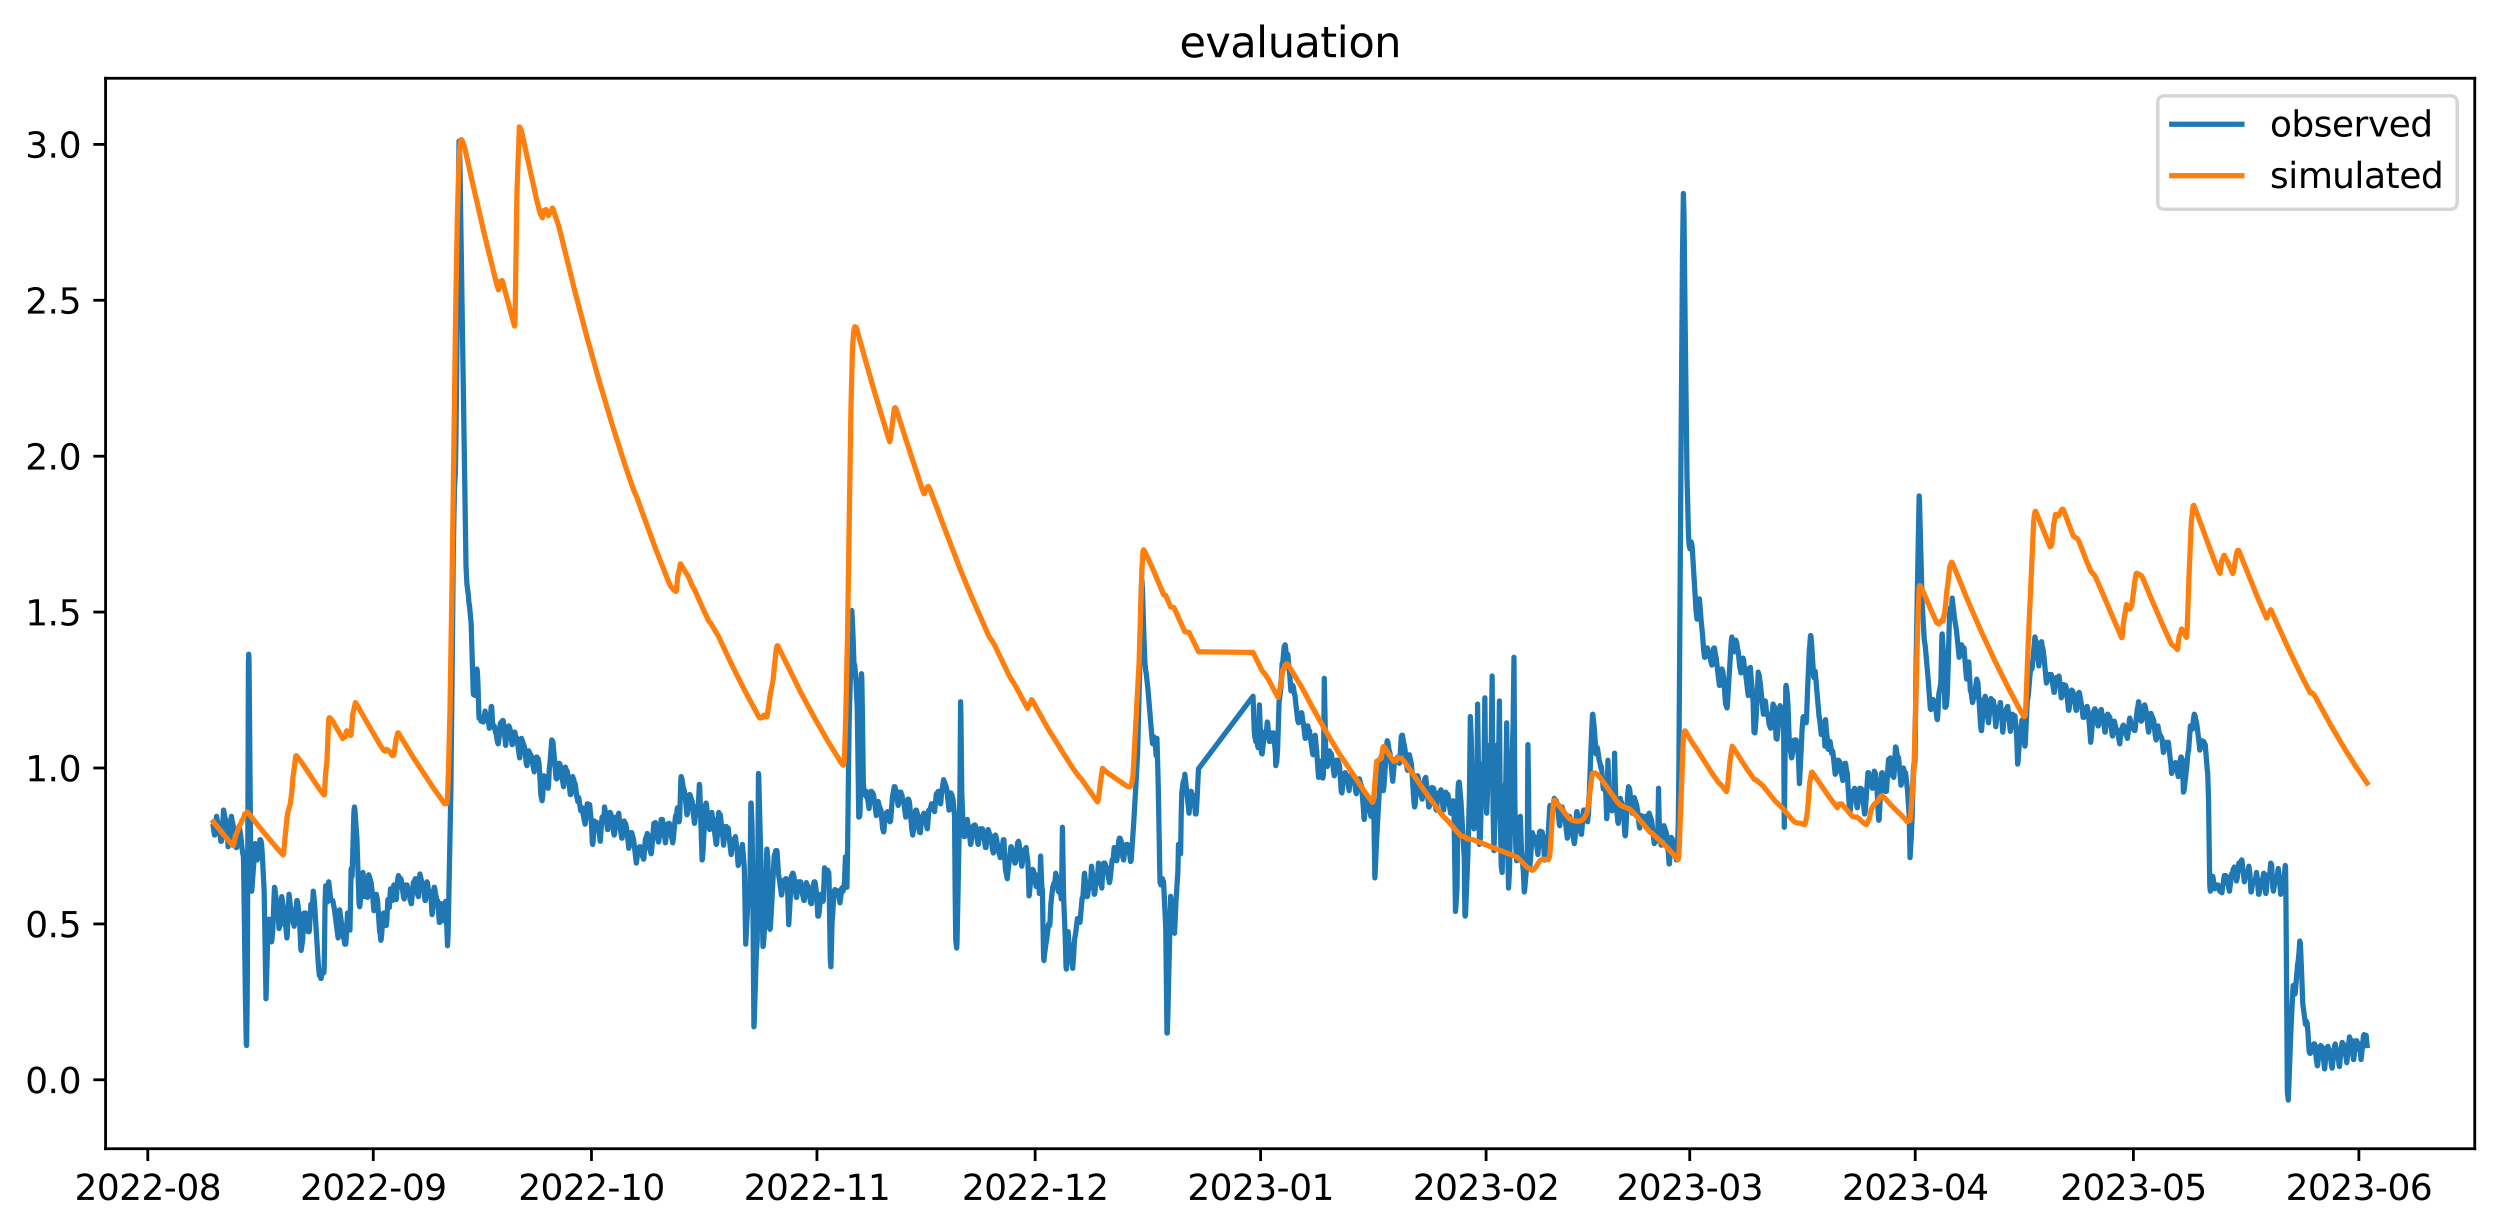 <?xml version="1.0" encoding="utf-8" standalone="no"?>
<!DOCTYPE svg PUBLIC "-//W3C//DTD SVG 1.1//EN"
  "http://www.w3.org/Graphics/SVG/1.1/DTD/svg11.dtd">
<svg xmlns:xlink="http://www.w3.org/1999/xlink" width="712.863pt" height="351.436pt" viewBox="0 0 712.863 351.436" xmlns="http://www.w3.org/2000/svg" version="1.1">
 <defs>
  <style type="text/css">*{stroke-linejoin: round; stroke-linecap: butt}</style>
 </defs>
 <g id="figure_1">
  <g id="patch_1">
   <path d="M 0 351.436 
L 712.863 351.436 
L 712.863 0 
L 0 0 
z
" style="fill: #ffffff"/>
  </g>
  <g id="axes_1">
   <g id="patch_2">
    <path d="M 30.103 327.558 
L 705.663 327.558 
L 705.663 22.318 
L 30.103 22.318 
z
" style="fill: #ffffff"/>
   </g>
   <g id="matplotlib.axis_1">
    <g id="xtick_1">
     <g id="line2d_1">
      <defs>
       <path id="m616f43e611" d="M 0 0 
L 0 3.5 
" style="stroke: #000000; stroke-width: 0.8"/>
      </defs>
      <g>
       <use xlink:href="#m616f43e611" x="42.145" y="327.558" style="stroke: #000000; stroke-width: 0.8"/>
      </g>
     </g>
     <g id="text_1">
      <!-- 2022-08 -->
      <g transform="translate(21.254 342.157) scale(0.1 -0.1)">
       <defs>
        <path id="DejaVuSans-32" d="M 1228 531 
L 3431 531 
L 3431 0 
L 469 0 
L 469 531 
Q 828 903 1448 1529 
Q 2069 2156 2228 2338 
Q 2531 2678 2651 2914 
Q 2772 3150 2772 3378 
Q 2772 3750 2511 3984 
Q 2250 4219 1831 4219 
Q 1534 4219 1204 4116 
Q 875 4013 500 3803 
L 500 4441 
Q 881 4594 1212 4672 
Q 1544 4750 1819 4750 
Q 2544 4750 2975 4387 
Q 3406 4025 3406 3419 
Q 3406 3131 3298 2873 
Q 3191 2616 2906 2266 
Q 2828 2175 2409 1742 
Q 1991 1309 1228 531 
z
" transform="scale(0.016)"/>
        <path id="DejaVuSans-30" d="M 2034 4250 
Q 1547 4250 1301 3770 
Q 1056 3291 1056 2328 
Q 1056 1369 1301 889 
Q 1547 409 2034 409 
Q 2525 409 2770 889 
Q 3016 1369 3016 2328 
Q 3016 3291 2770 3770 
Q 2525 4250 2034 4250 
z
M 2034 4750 
Q 2819 4750 3233 4129 
Q 3647 3509 3647 2328 
Q 3647 1150 3233 529 
Q 2819 -91 2034 -91 
Q 1250 -91 836 529 
Q 422 1150 422 2328 
Q 422 3509 836 4129 
Q 1250 4750 2034 4750 
z
" transform="scale(0.016)"/>
        <path id="DejaVuSans-2d" d="M 313 2009 
L 1997 2009 
L 1997 1497 
L 313 1497 
L 313 2009 
z
" transform="scale(0.016)"/>
        <path id="DejaVuSans-38" d="M 2034 2216 
Q 1584 2216 1326 1975 
Q 1069 1734 1069 1313 
Q 1069 891 1326 650 
Q 1584 409 2034 409 
Q 2484 409 2743 651 
Q 3003 894 3003 1313 
Q 3003 1734 2745 1975 
Q 2488 2216 2034 2216 
z
M 1403 2484 
Q 997 2584 770 2862 
Q 544 3141 544 3541 
Q 544 4100 942 4425 
Q 1341 4750 2034 4750 
Q 2731 4750 3128 4425 
Q 3525 4100 3525 3541 
Q 3525 3141 3298 2862 
Q 3072 2584 2669 2484 
Q 3125 2378 3379 2068 
Q 3634 1759 3634 1313 
Q 3634 634 3220 271 
Q 2806 -91 2034 -91 
Q 1263 -91 848 271 
Q 434 634 434 1313 
Q 434 1759 690 2068 
Q 947 2378 1403 2484 
z
M 1172 3481 
Q 1172 3119 1398 2916 
Q 1625 2713 2034 2713 
Q 2441 2713 2670 2916 
Q 2900 3119 2900 3481 
Q 2900 3844 2670 4047 
Q 2441 4250 2034 4250 
Q 1625 4250 1398 4047 
Q 1172 3844 1172 3481 
z
" transform="scale(0.016)"/>
       </defs>
       <use xlink:href="#DejaVuSans-32"/>
       <use xlink:href="#DejaVuSans-30" x="63.623"/>
       <use xlink:href="#DejaVuSans-32" x="127.246"/>
       <use xlink:href="#DejaVuSans-32" x="190.869"/>
       <use xlink:href="#DejaVuSans-2d" x="254.492"/>
       <use xlink:href="#DejaVuSans-30" x="290.576"/>
       <use xlink:href="#DejaVuSans-38" x="354.199"/>
      </g>
     </g>
    </g>
    <g id="xtick_2">
     <g id="line2d_2">
      <g>
       <use xlink:href="#m616f43e611" x="106.437" y="327.558" style="stroke: #000000; stroke-width: 0.8"/>
      </g>
     </g>
     <g id="text_2">
      <!-- 2022-09 -->
      <g transform="translate(85.546 342.157) scale(0.1 -0.1)">
       <defs>
        <path id="DejaVuSans-39" d="M 703 97 
L 703 672 
Q 941 559 1184 500 
Q 1428 441 1663 441 
Q 2288 441 2617 861 
Q 2947 1281 2994 2138 
Q 2813 1869 2534 1725 
Q 2256 1581 1919 1581 
Q 1219 1581 811 2004 
Q 403 2428 403 3163 
Q 403 3881 828 4315 
Q 1253 4750 1959 4750 
Q 2769 4750 3195 4129 
Q 3622 3509 3622 2328 
Q 3622 1225 3098 567 
Q 2575 -91 1691 -91 
Q 1453 -91 1209 -44 
Q 966 3 703 97 
z
M 1959 2075 
Q 2384 2075 2632 2365 
Q 2881 2656 2881 3163 
Q 2881 3666 2632 3958 
Q 2384 4250 1959 4250 
Q 1534 4250 1286 3958 
Q 1038 3666 1038 3163 
Q 1038 2656 1286 2365 
Q 1534 2075 1959 2075 
z
" transform="scale(0.016)"/>
       </defs>
       <use xlink:href="#DejaVuSans-32"/>
       <use xlink:href="#DejaVuSans-30" x="63.623"/>
       <use xlink:href="#DejaVuSans-32" x="127.246"/>
       <use xlink:href="#DejaVuSans-32" x="190.869"/>
       <use xlink:href="#DejaVuSans-2d" x="254.492"/>
       <use xlink:href="#DejaVuSans-30" x="290.576"/>
       <use xlink:href="#DejaVuSans-39" x="354.199"/>
      </g>
     </g>
    </g>
    <g id="xtick_3">
     <g id="line2d_3">
      <g>
       <use xlink:href="#m616f43e611" x="168.655" y="327.558" style="stroke: #000000; stroke-width: 0.8"/>
      </g>
     </g>
     <g id="text_3">
      <!-- 2022-10 -->
      <g transform="translate(147.764 342.157) scale(0.1 -0.1)">
       <defs>
        <path id="DejaVuSans-31" d="M 794 531 
L 1825 531 
L 1825 4091 
L 703 3866 
L 703 4441 
L 1819 4666 
L 2450 4666 
L 2450 531 
L 3481 531 
L 3481 0 
L 794 0 
L 794 531 
z
" transform="scale(0.016)"/>
       </defs>
       <use xlink:href="#DejaVuSans-32"/>
       <use xlink:href="#DejaVuSans-30" x="63.623"/>
       <use xlink:href="#DejaVuSans-32" x="127.246"/>
       <use xlink:href="#DejaVuSans-32" x="190.869"/>
       <use xlink:href="#DejaVuSans-2d" x="254.492"/>
       <use xlink:href="#DejaVuSans-31" x="290.576"/>
       <use xlink:href="#DejaVuSans-30" x="354.199"/>
      </g>
     </g>
    </g>
    <g id="xtick_4">
     <g id="line2d_4">
      <g>
       <use xlink:href="#m616f43e611" x="232.947" y="327.558" style="stroke: #000000; stroke-width: 0.8"/>
      </g>
     </g>
     <g id="text_4">
      <!-- 2022-11 -->
      <g transform="translate(212.056 342.157) scale(0.1 -0.1)">
       <use xlink:href="#DejaVuSans-32"/>
       <use xlink:href="#DejaVuSans-30" x="63.623"/>
       <use xlink:href="#DejaVuSans-32" x="127.246"/>
       <use xlink:href="#DejaVuSans-32" x="190.869"/>
       <use xlink:href="#DejaVuSans-2d" x="254.492"/>
       <use xlink:href="#DejaVuSans-31" x="290.576"/>
       <use xlink:href="#DejaVuSans-31" x="354.199"/>
      </g>
     </g>
    </g>
    <g id="xtick_5">
     <g id="line2d_5">
      <g>
       <use xlink:href="#m616f43e611" x="295.166" y="327.558" style="stroke: #000000; stroke-width: 0.8"/>
      </g>
     </g>
     <g id="text_5">
      <!-- 2022-12 -->
      <g transform="translate(274.274 342.157) scale(0.1 -0.1)">
       <use xlink:href="#DejaVuSans-32"/>
       <use xlink:href="#DejaVuSans-30" x="63.623"/>
       <use xlink:href="#DejaVuSans-32" x="127.246"/>
       <use xlink:href="#DejaVuSans-32" x="190.869"/>
       <use xlink:href="#DejaVuSans-2d" x="254.492"/>
       <use xlink:href="#DejaVuSans-31" x="290.576"/>
       <use xlink:href="#DejaVuSans-32" x="354.199"/>
      </g>
     </g>
    </g>
    <g id="xtick_6">
     <g id="line2d_6">
      <g>
       <use xlink:href="#m616f43e611" x="359.458" y="327.558" style="stroke: #000000; stroke-width: 0.8"/>
      </g>
     </g>
     <g id="text_6">
      <!-- 2023-01 -->
      <g transform="translate(338.566 342.157) scale(0.1 -0.1)">
       <defs>
        <path id="DejaVuSans-33" d="M 2597 2516 
Q 3050 2419 3304 2112 
Q 3559 1806 3559 1356 
Q 3559 666 3084 287 
Q 2609 -91 1734 -91 
Q 1441 -91 1130 -33 
Q 819 25 488 141 
L 488 750 
Q 750 597 1062 519 
Q 1375 441 1716 441 
Q 2309 441 2620 675 
Q 2931 909 2931 1356 
Q 2931 1769 2642 2001 
Q 2353 2234 1838 2234 
L 1294 2234 
L 1294 2753 
L 1863 2753 
Q 2328 2753 2575 2939 
Q 2822 3125 2822 3475 
Q 2822 3834 2567 4026 
Q 2313 4219 1838 4219 
Q 1578 4219 1281 4162 
Q 984 4106 628 3988 
L 628 4550 
Q 988 4650 1302 4700 
Q 1616 4750 1894 4750 
Q 2613 4750 3031 4423 
Q 3450 4097 3450 3541 
Q 3450 3153 3228 2886 
Q 3006 2619 2597 2516 
z
" transform="scale(0.016)"/>
       </defs>
       <use xlink:href="#DejaVuSans-32"/>
       <use xlink:href="#DejaVuSans-30" x="63.623"/>
       <use xlink:href="#DejaVuSans-32" x="127.246"/>
       <use xlink:href="#DejaVuSans-33" x="190.869"/>
       <use xlink:href="#DejaVuSans-2d" x="254.492"/>
       <use xlink:href="#DejaVuSans-30" x="290.576"/>
       <use xlink:href="#DejaVuSans-31" x="354.199"/>
      </g>
     </g>
    </g>
    <g id="xtick_7">
     <g id="line2d_7">
      <g>
       <use xlink:href="#m616f43e611" x="423.75" y="327.558" style="stroke: #000000; stroke-width: 0.8"/>
      </g>
     </g>
     <g id="text_7">
      <!-- 2023-02 -->
      <g transform="translate(402.858 342.157) scale(0.1 -0.1)">
       <use xlink:href="#DejaVuSans-32"/>
       <use xlink:href="#DejaVuSans-30" x="63.623"/>
       <use xlink:href="#DejaVuSans-32" x="127.246"/>
       <use xlink:href="#DejaVuSans-33" x="190.869"/>
       <use xlink:href="#DejaVuSans-2d" x="254.492"/>
       <use xlink:href="#DejaVuSans-30" x="290.576"/>
       <use xlink:href="#DejaVuSans-32" x="354.199"/>
      </g>
     </g>
    </g>
    <g id="xtick_8">
     <g id="line2d_8">
      <g>
       <use xlink:href="#m616f43e611" x="481.82" y="327.558" style="stroke: #000000; stroke-width: 0.8"/>
      </g>
     </g>
     <g id="text_8">
      <!-- 2023-03 -->
      <g transform="translate(460.929 342.157) scale(0.1 -0.1)">
       <use xlink:href="#DejaVuSans-32"/>
       <use xlink:href="#DejaVuSans-30" x="63.623"/>
       <use xlink:href="#DejaVuSans-32" x="127.246"/>
       <use xlink:href="#DejaVuSans-33" x="190.869"/>
       <use xlink:href="#DejaVuSans-2d" x="254.492"/>
       <use xlink:href="#DejaVuSans-30" x="290.576"/>
       <use xlink:href="#DejaVuSans-33" x="354.199"/>
      </g>
     </g>
    </g>
    <g id="xtick_9">
     <g id="line2d_9">
      <g>
       <use xlink:href="#m616f43e611" x="546.112" y="327.558" style="stroke: #000000; stroke-width: 0.8"/>
      </g>
     </g>
     <g id="text_9">
      <!-- 2023-04 -->
      <g transform="translate(525.221 342.157) scale(0.1 -0.1)">
       <defs>
        <path id="DejaVuSans-34" d="M 2419 4116 
L 825 1625 
L 2419 1625 
L 2419 4116 
z
M 2253 4666 
L 3047 4666 
L 3047 1625 
L 3713 1625 
L 3713 1100 
L 3047 1100 
L 3047 0 
L 2419 0 
L 2419 1100 
L 313 1100 
L 313 1709 
L 2253 4666 
z
" transform="scale(0.016)"/>
       </defs>
       <use xlink:href="#DejaVuSans-32"/>
       <use xlink:href="#DejaVuSans-30" x="63.623"/>
       <use xlink:href="#DejaVuSans-32" x="127.246"/>
       <use xlink:href="#DejaVuSans-33" x="190.869"/>
       <use xlink:href="#DejaVuSans-2d" x="254.492"/>
       <use xlink:href="#DejaVuSans-30" x="290.576"/>
       <use xlink:href="#DejaVuSans-34" x="354.199"/>
      </g>
     </g>
    </g>
    <g id="xtick_10">
     <g id="line2d_10">
      <g>
       <use xlink:href="#m616f43e611" x="608.331" y="327.558" style="stroke: #000000; stroke-width: 0.8"/>
      </g>
     </g>
     <g id="text_10">
      <!-- 2023-05 -->
      <g transform="translate(587.439 342.157) scale(0.1 -0.1)">
       <defs>
        <path id="DejaVuSans-35" d="M 691 4666 
L 3169 4666 
L 3169 4134 
L 1269 4134 
L 1269 2991 
Q 1406 3038 1543 3061 
Q 1681 3084 1819 3084 
Q 2600 3084 3056 2656 
Q 3513 2228 3513 1497 
Q 3513 744 3044 326 
Q 2575 -91 1722 -91 
Q 1428 -91 1123 -41 
Q 819 9 494 109 
L 494 744 
Q 775 591 1075 516 
Q 1375 441 1709 441 
Q 2250 441 2565 725 
Q 2881 1009 2881 1497 
Q 2881 1984 2565 2268 
Q 2250 2553 1709 2553 
Q 1456 2553 1204 2497 
Q 953 2441 691 2322 
L 691 4666 
z
" transform="scale(0.016)"/>
       </defs>
       <use xlink:href="#DejaVuSans-32"/>
       <use xlink:href="#DejaVuSans-30" x="63.623"/>
       <use xlink:href="#DejaVuSans-32" x="127.246"/>
       <use xlink:href="#DejaVuSans-33" x="190.869"/>
       <use xlink:href="#DejaVuSans-2d" x="254.492"/>
       <use xlink:href="#DejaVuSans-30" x="290.576"/>
       <use xlink:href="#DejaVuSans-35" x="354.199"/>
      </g>
     </g>
    </g>
    <g id="xtick_11">
     <g id="line2d_11">
      <g>
       <use xlink:href="#m616f43e611" x="672.623" y="327.558" style="stroke: #000000; stroke-width: 0.8"/>
      </g>
     </g>
     <g id="text_11">
      <!-- 2023-06 -->
      <g transform="translate(651.731 342.157) scale(0.1 -0.1)">
       <defs>
        <path id="DejaVuSans-36" d="M 2113 2584 
Q 1688 2584 1439 2293 
Q 1191 2003 1191 1497 
Q 1191 994 1439 701 
Q 1688 409 2113 409 
Q 2538 409 2786 701 
Q 3034 994 3034 1497 
Q 3034 2003 2786 2293 
Q 2538 2584 2113 2584 
z
M 3366 4563 
L 3366 3988 
Q 3128 4100 2886 4159 
Q 2644 4219 2406 4219 
Q 1781 4219 1451 3797 
Q 1122 3375 1075 2522 
Q 1259 2794 1537 2939 
Q 1816 3084 2150 3084 
Q 2853 3084 3261 2657 
Q 3669 2231 3669 1497 
Q 3669 778 3244 343 
Q 2819 -91 2113 -91 
Q 1303 -91 875 529 
Q 447 1150 447 2328 
Q 447 3434 972 4092 
Q 1497 4750 2381 4750 
Q 2619 4750 2861 4703 
Q 3103 4656 3366 4563 
z
" transform="scale(0.016)"/>
       </defs>
       <use xlink:href="#DejaVuSans-32"/>
       <use xlink:href="#DejaVuSans-30" x="63.623"/>
       <use xlink:href="#DejaVuSans-32" x="127.246"/>
       <use xlink:href="#DejaVuSans-33" x="190.869"/>
       <use xlink:href="#DejaVuSans-2d" x="254.492"/>
       <use xlink:href="#DejaVuSans-30" x="290.576"/>
       <use xlink:href="#DejaVuSans-36" x="354.199"/>
      </g>
     </g>
    </g>
   </g>
   <g id="matplotlib.axis_2">
    <g id="ytick_1">
     <g id="line2d_12">
      <defs>
       <path id="meca75abf2c" d="M 0 0 
L -3.5 0 
" style="stroke: #000000; stroke-width: 0.8"/>
      </defs>
      <g>
       <use xlink:href="#meca75abf2c" x="30.103" y="307.904" style="stroke: #000000; stroke-width: 0.8"/>
      </g>
     </g>
     <g id="text_12">
      <!-- 0.0 -->
      <g transform="translate(7.2 311.703) scale(0.1 -0.1)">
       <defs>
        <path id="DejaVuSans-2e" d="M 684 794 
L 1344 794 
L 1344 0 
L 684 0 
L 684 794 
z
" transform="scale(0.016)"/>
       </defs>
       <use xlink:href="#DejaVuSans-30"/>
       <use xlink:href="#DejaVuSans-2e" x="63.623"/>
       <use xlink:href="#DejaVuSans-30" x="95.41"/>
      </g>
     </g>
    </g>
    <g id="ytick_2">
     <g id="line2d_13">
      <g>
       <use xlink:href="#meca75abf2c" x="30.103" y="263.448" style="stroke: #000000; stroke-width: 0.8"/>
      </g>
     </g>
     <g id="text_13">
      <!-- 0.5 -->
      <g transform="translate(7.2 267.247) scale(0.1 -0.1)">
       <use xlink:href="#DejaVuSans-30"/>
       <use xlink:href="#DejaVuSans-2e" x="63.623"/>
       <use xlink:href="#DejaVuSans-35" x="95.41"/>
      </g>
     </g>
    </g>
    <g id="ytick_3">
     <g id="line2d_14">
      <g>
       <use xlink:href="#meca75abf2c" x="30.103" y="218.992" style="stroke: #000000; stroke-width: 0.8"/>
      </g>
     </g>
     <g id="text_14">
      <!-- 1.0 -->
      <g transform="translate(7.2 222.791) scale(0.1 -0.1)">
       <use xlink:href="#DejaVuSans-31"/>
       <use xlink:href="#DejaVuSans-2e" x="63.623"/>
       <use xlink:href="#DejaVuSans-30" x="95.41"/>
      </g>
     </g>
    </g>
    <g id="ytick_4">
     <g id="line2d_15">
      <g>
       <use xlink:href="#meca75abf2c" x="30.103" y="174.536" style="stroke: #000000; stroke-width: 0.8"/>
      </g>
     </g>
     <g id="text_15">
      <!-- 1.5 -->
      <g transform="translate(7.2 178.335) scale(0.1 -0.1)">
       <use xlink:href="#DejaVuSans-31"/>
       <use xlink:href="#DejaVuSans-2e" x="63.623"/>
       <use xlink:href="#DejaVuSans-35" x="95.41"/>
      </g>
     </g>
    </g>
    <g id="ytick_5">
     <g id="line2d_16">
      <g>
       <use xlink:href="#meca75abf2c" x="30.103" y="130.079" style="stroke: #000000; stroke-width: 0.8"/>
      </g>
     </g>
     <g id="text_16">
      <!-- 2.0 -->
      <g transform="translate(7.2 133.878) scale(0.1 -0.1)">
       <use xlink:href="#DejaVuSans-32"/>
       <use xlink:href="#DejaVuSans-2e" x="63.623"/>
       <use xlink:href="#DejaVuSans-30" x="95.41"/>
      </g>
     </g>
    </g>
    <g id="ytick_6">
     <g id="line2d_17">
      <g>
       <use xlink:href="#meca75abf2c" x="30.103" y="85.623" style="stroke: #000000; stroke-width: 0.8"/>
      </g>
     </g>
     <g id="text_17">
      <!-- 2.5 -->
      <g transform="translate(7.2 89.422) scale(0.1 -0.1)">
       <use xlink:href="#DejaVuSans-32"/>
       <use xlink:href="#DejaVuSans-2e" x="63.623"/>
       <use xlink:href="#DejaVuSans-35" x="95.41"/>
      </g>
     </g>
    </g>
    <g id="ytick_7">
     <g id="line2d_18">
      <g>
       <use xlink:href="#meca75abf2c" x="30.103" y="41.167" style="stroke: #000000; stroke-width: 0.8"/>
      </g>
     </g>
     <g id="text_18">
      <!-- 3.0 -->
      <g transform="translate(7.2 44.966) scale(0.1 -0.1)">
       <use xlink:href="#DejaVuSans-33"/>
       <use xlink:href="#DejaVuSans-2e" x="63.623"/>
       <use xlink:href="#DejaVuSans-30" x="95.41"/>
      </g>
     </g>
    </g>
   </g>
   <g id="line2d_19">
    <path d="M 60.81 235.663 
L 61.156 238.108 
L 61.242 238.108 
L 61.761 232.773 
L 62.02 234.329 
L 62.193 234.774 
L 62.539 237.219 
L 62.625 237.219 
L 62.971 239.886 
L 63.144 239.886 
L 63.316 238.997 
L 63.489 235.441 
L 63.748 230.995 
L 64.353 234.107 
L 64.613 236.33 
L 64.699 236.33 
L 64.872 238.33 
L 65.045 241.442 
L 65.304 240.108 
L 65.39 239.886 
L 65.563 237.663 
L 65.822 233.662 
L 65.995 232.773 
L 66.254 234.551 
L 66.341 234.551 
L 66.687 236.997 
L 66.859 238.33 
L 67.378 241.664 
L 67.464 241.664 
L 67.551 241.442 
L 68.069 235.885 
L 68.242 236.33 
L 68.328 236.33 
L 68.588 237.886 
L 69.02 241.887 
L 69.279 243.665 
L 69.365 243.443 
L 69.452 245.666 
L 69.97 284.12 
L 70.23 297.902 
L 70.316 298.124 
L 70.489 284.342 
L 70.575 267.005 
L 70.834 189.428 
L 70.921 186.539 
L 71.007 188.317 
L 71.18 208.1 
L 71.526 250.778 
L 71.699 254.112 
L 71.785 254.112 
L 71.958 251.889 
L 72.217 248.111 
L 72.563 243.443 
L 72.736 240.553 
L 72.908 240.998 
L 73.168 243.665 
L 73.34 245.221 
L 73.6 244.11 
L 73.686 244.11 
L 73.859 242.109 
L 74.118 239.442 
L 74.291 239.442 
L 74.55 240.331 
L 74.809 243.887 
L 75.328 254.334 
L 75.846 284.787 
L 76.451 263.448 
L 76.711 262.114 
L 76.97 263.67 
L 77.402 268.56 
L 77.488 268.338 
L 77.748 265.671 
L 78.266 253.001 
L 78.352 253.223 
L 78.698 255.89 
L 79.13 258.558 
L 79.389 262.337 
L 79.562 264.782 
L 79.649 264.559 
L 79.822 263.893 
L 79.908 263.893 
L 79.994 263.226 
L 80.34 255.668 
L 80.599 257.446 
L 80.945 259.447 
L 81.031 259.447 
L 81.809 267.449 
L 81.895 266.782 
L 82.414 255.001 
L 82.932 259.447 
L 83.019 259.447 
L 83.278 260.336 
L 83.451 261.67 
L 83.624 263.226 
L 83.71 263.226 
L 83.883 264.115 
L 84.661 256.78 
L 84.747 256.78 
L 84.834 257.002 
L 85.352 261.225 
L 85.784 270.561 
L 85.871 271.006 
L 86.13 269.227 
L 86.303 267.894 
L 86.735 260.336 
L 87.08 260.336 
L 87.167 260.558 
L 87.858 265.671 
L 88.117 265.671 
L 88.204 265.449 
L 88.636 257.891 
L 88.981 259.447 
L 89.068 259.002 
L 89.327 254.112 
L 89.673 257.224 
L 90.71 274.118 
L 91.055 278.119 
L 91.315 278.119 
L 91.487 279.008 
L 91.574 279.008 
L 91.833 277.229 
L 91.919 277.674 
L 92.092 277.229 
L 92.179 277.229 
L 92.265 277.452 
L 92.352 277.229 
L 92.438 276.118 
L 92.697 256.78 
L 92.87 252.556 
L 93.216 257.002 
L 93.302 257.224 
L 93.389 256.557 
L 93.734 251.445 
L 94.339 256.78 
L 94.858 256.78 
L 94.944 257.002 
L 95.203 258.558 
L 95.29 258.78 
L 96.413 267.449 
L 96.586 264.337 
L 96.845 259.447 
L 97.968 267.449 
L 98.055 267.449 
L 98.314 269.227 
L 98.573 269.227 
L 98.66 268.56 
L 99.092 260.336 
L 99.178 260.781 
L 99.61 263.003 
L 99.783 265.226 
L 100.129 247.666 
L 100.215 247.888 
L 100.388 249.889 
L 100.561 244.332 
L 100.907 231.662 
L 101.079 230.106 
L 101.166 230.55 
L 101.771 238.997 
L 102.376 257.669 
L 102.548 258.558 
L 102.635 258.113 
L 103.413 249.222 
L 103.499 248.777 
L 103.585 249.667 
L 103.845 255.668 
L 103.931 255.668 
L 104.104 254.557 
L 104.277 253.223 
L 104.795 255.89 
L 104.882 255.001 
L 105.141 249.444 
L 105.573 250.778 
L 105.746 251.445 
L 105.832 251.667 
L 106.351 256.335 
L 106.61 259.669 
L 106.783 259.447 
L 107.215 255.224 
L 107.301 255.001 
L 107.647 256.78 
L 108.252 265.671 
L 108.338 265.671 
L 108.597 268.116 
L 108.684 267.894 
L 108.857 266.115 
L 109.202 261.447 
L 109.375 260.336 
L 109.462 260.336 
L 109.807 263.003 
L 109.98 263.893 
L 110.066 263.67 
L 110.153 263.893 
L 110.326 262.114 
L 110.585 256.557 
L 110.758 257.224 
L 111.017 258.78 
L 111.19 255.668 
L 111.363 253.445 
L 111.536 254.112 
L 111.881 256.78 
L 112.14 253.223 
L 112.313 252.334 
L 112.4 252.334 
L 112.745 255.89 
L 112.918 256.557 
L 113.005 256.335 
L 113.437 250.556 
L 113.609 249.667 
L 114.042 250.556 
L 114.301 250.556 
L 114.387 250.778 
L 115.078 255.89 
L 115.165 255.89 
L 115.251 256.335 
L 115.424 255.001 
L 115.683 252.334 
L 116.029 252.334 
L 116.115 252.556 
L 116.375 254.112 
L 116.72 255.001 
L 116.98 256.78 
L 117.066 256.78 
L 117.239 257.669 
L 117.325 257.669 
L 117.498 255.668 
L 117.844 251.667 
L 117.93 251.667 
L 118.449 250.556 
L 118.535 250.556 
L 119.054 255.001 
L 119.313 255.668 
L 119.572 251.223 
L 119.745 249.222 
L 120.436 252.334 
L 120.695 252.334 
L 121.041 255.668 
L 121.214 256.78 
L 121.3 256.78 
L 121.387 256.335 
L 121.732 251.445 
L 121.905 251.889 
L 122.164 253.89 
L 122.251 254.112 
L 122.337 253.89 
L 122.51 254.112 
L 122.597 254.112 
L 122.683 254.334 
L 122.942 256.335 
L 123.201 260.781 
L 123.374 259.447 
L 123.806 253.001 
L 123.893 253.001 
L 123.979 253.445 
L 124.238 255.446 
L 124.325 255.446 
L 124.584 257.002 
L 124.757 256.78 
L 124.93 258.336 
L 125.275 263.003 
L 125.448 263.003 
L 125.535 262.781 
L 125.88 257.669 
L 125.967 258.336 
L 126.312 259.447 
L 126.572 261.003 
L 126.658 262.559 
L 126.744 262.114 
L 127.09 257.002 
L 127.176 258.113 
L 127.609 269.672 
L 127.781 266.115 
L 128.559 225.66 
L 128.905 194.096 
L 129.25 157.642 
L 129.596 138.971 
L 129.855 134.525 
L 130.028 123.633 
L 130.892 40.278 
L 130.979 40.5 
L 131.152 47.168 
L 132.88 161.421 
L 133.139 166.533 
L 133.571 169.868 
L 133.744 172.313 
L 133.83 172.313 
L 134.349 177.87 
L 134.695 189.428 
L 134.954 197.653 
L 135.04 198.097 
L 135.299 197.208 
L 135.472 198.32 
L 135.645 195.43 
L 135.991 190.762 
L 136.077 191.207 
L 136.25 194.096 
L 136.596 204.766 
L 136.855 204.766 
L 137.028 205.21 
L 137.201 205.655 
L 137.373 204.988 
L 137.546 204.543 
L 137.719 205.21 
L 137.805 205.877 
L 138.324 202.765 
L 138.41 203.21 
L 138.67 204.321 
L 138.756 204.321 
L 139.015 204.766 
L 139.102 204.766 
L 139.447 206.766 
L 139.534 207.655 
L 139.62 207.433 
L 140.052 201.654 
L 140.139 201.432 
L 140.225 201.876 
L 140.484 206.544 
L 140.571 206.766 
L 140.743 207.433 
L 140.916 206.989 
L 141.348 208.989 
L 141.435 208.767 
L 141.608 210.101 
L 141.867 211.656 
L 142.04 212.101 
L 142.299 210.545 
L 142.645 206.322 
L 142.817 206.099 
L 142.904 206.322 
L 142.99 205.877 
L 143.077 206.766 
L 143.336 205.433 
L 143.422 205.433 
L 143.509 205.655 
L 144.2 212.546 
L 144.632 208.1 
L 144.719 208.1 
L 144.978 207.211 
L 145.064 206.989 
L 145.151 207.211 
L 145.237 208.1 
L 145.323 207.433 
L 145.756 209.878 
L 146.015 212.323 
L 146.101 212.323 
L 146.274 210.99 
L 146.533 208.767 
L 146.792 208.767 
L 147.138 210.545 
L 147.311 210.323 
L 147.397 210.545 
L 148.175 216.102 
L 148.262 215.658 
L 148.694 210.545 
L 148.866 210.99 
L 149.558 212.99 
L 149.903 215.88 
L 150.076 217.88 
L 150.163 217.88 
L 150.249 218.325 
L 150.422 216.991 
L 150.768 214.102 
L 151.286 215.435 
L 151.372 215.213 
L 151.545 215.88 
L 152.323 220.103 
L 152.496 218.325 
L 152.755 216.102 
L 152.928 215.88 
L 153.101 215.88 
L 153.187 216.102 
L 153.36 216.769 
L 153.446 216.324 
L 153.706 217.658 
L 153.878 220.325 
L 154.224 226.772 
L 154.57 228.328 
L 154.743 226.994 
L 155.088 221.215 
L 155.347 221.881 
L 155.434 221.437 
L 155.693 221.881 
L 155.78 221.881 
L 155.866 222.104 
L 156.125 223.882 
L 156.212 224.104 
L 156.298 224.771 
L 156.384 224.327 
L 156.644 218.992 
L 156.817 217.658 
L 157.335 210.99 
L 157.421 211.212 
L 157.508 211.212 
L 157.681 211.656 
L 158.545 221.881 
L 158.631 221.881 
L 158.718 222.104 
L 158.89 221.881 
L 159.236 218.103 
L 159.323 217.658 
L 159.409 217.88 
L 159.495 217.658 
L 159.582 218.325 
L 159.668 217.88 
L 160.1 220.548 
L 160.619 223.882 
L 160.705 224.327 
L 160.878 222.326 
L 161.137 218.769 
L 161.224 218.769 
L 161.656 220.103 
L 161.742 219.881 
L 162.001 221.659 
L 162.261 223.215 
L 162.606 226.549 
L 162.779 226.549 
L 162.866 226.105 
L 163.125 222.993 
L 163.298 221.437 
L 163.47 222.104 
L 163.557 222.104 
L 163.73 222.993 
L 163.902 223.437 
L 163.989 223.437 
L 164.162 224.549 
L 164.507 227.438 
L 164.594 227.661 
L 164.767 228.55 
L 164.853 228.55 
L 164.939 228.328 
L 165.026 227.438 
L 165.544 230.995 
L 165.631 231.217 
L 165.976 230.328 
L 166.581 233.885 
L 166.754 234.551 
L 166.841 234.996 
L 166.927 234.551 
L 167.445 229.217 
L 167.532 229.439 
L 167.618 229.217 
L 167.705 229.439 
L 167.791 230.106 
L 167.964 229.661 
L 168.05 229.661 
L 168.137 229.439 
L 168.655 234.774 
L 168.915 240.553 
L 169.001 240.775 
L 169.087 240.331 
L 169.519 234.107 
L 169.865 236.107 
L 169.951 235.663 
L 170.038 235.885 
L 170.124 234.774 
L 170.211 234.996 
L 170.297 234.551 
L 170.643 235.663 
L 171.161 239.886 
L 171.334 237.219 
L 171.68 232.995 
L 171.766 233.662 
L 171.939 232.773 
L 172.112 233.662 
L 172.285 231.884 
L 172.371 230.106 
L 172.457 230.55 
L 172.717 232.329 
L 173.235 236.552 
L 173.322 236.552 
L 173.754 231.884 
L 173.84 231.662 
L 173.927 231.884 
L 174.013 231.662 
L 174.445 232.995 
L 174.618 234.107 
L 175.05 237.886 
L 175.136 238.108 
L 175.309 237.441 
L 175.568 232.995 
L 175.655 233.218 
L 175.828 232.995 
L 176.173 233.885 
L 176.433 231.884 
L 176.778 235.663 
L 177.297 238.997 
L 177.383 238.997 
L 177.642 234.329 
L 177.815 234.551 
L 177.988 234.107 
L 178.247 235.218 
L 178.334 234.774 
L 178.42 234.996 
L 178.506 235.885 
L 178.593 235.663 
L 179.111 240.108 
L 179.284 241.887 
L 179.457 241.22 
L 179.716 237.886 
L 179.889 237.441 
L 179.976 237.663 
L 180.148 237.441 
L 180.494 238.997 
L 180.58 238.997 
L 180.753 240.108 
L 181.445 246.11 
L 182.049 241.664 
L 182.136 241.887 
L 182.222 241.664 
L 182.309 241.887 
L 182.395 241.442 
L 182.482 241.664 
L 182.654 241.442 
L 182.914 242.331 
L 183.259 244.332 
L 183.346 244.332 
L 183.519 244.999 
L 183.605 244.554 
L 184.037 239.219 
L 184.123 239.442 
L 184.21 238.775 
L 184.296 238.997 
L 184.555 237.663 
L 184.728 238.108 
L 185.333 242.331 
L 185.42 242.554 
L 185.592 243.22 
L 185.679 243.443 
L 185.765 242.998 
L 186.457 234.774 
L 186.629 235.441 
L 186.716 236.107 
L 186.889 234.551 
L 187.234 236.107 
L 187.407 238.553 
L 187.753 240.108 
L 187.839 239.886 
L 188.531 233.662 
L 188.617 233.662 
L 188.703 233.885 
L 188.876 233.662 
L 189.74 240.331 
L 189.827 239.886 
L 190.172 235.441 
L 190.259 234.996 
L 190.345 235.218 
L 190.432 234.996 
L 190.604 235.218 
L 190.691 234.774 
L 190.777 234.996 
L 190.864 234.774 
L 191.037 235.441 
L 191.209 236.774 
L 191.555 238.997 
L 191.641 238.997 
L 191.814 240.331 
L 191.987 239.219 
L 192.333 235.441 
L 192.592 232.995 
L 192.678 232.551 
L 192.765 232.773 
L 192.851 233.44 
L 193.11 230.55 
L 193.197 230.328 
L 193.629 234.329 
L 193.802 233.218 
L 194.147 222.104 
L 194.234 221.437 
L 194.493 222.326 
L 194.925 225.216 
L 195.012 224.993 
L 195.271 226.327 
L 195.357 226.772 
L 195.876 232.329 
L 195.962 232.106 
L 196.481 227.883 
L 196.653 226.549 
L 196.74 227.438 
L 196.826 226.772 
L 196.999 227.438 
L 197.086 227.661 
L 197.258 228.55 
L 197.345 228.328 
L 197.604 231.217 
L 198.036 234.774 
L 198.123 234.329 
L 198.555 229.884 
L 198.727 231.217 
L 198.814 231.217 
L 198.987 230.55 
L 199.073 230.773 
L 199.419 223.66 
L 199.505 224.104 
L 200.196 245.221 
L 200.283 244.999 
L 200.456 242.776 
L 201.147 229.661 
L 201.32 228.994 
L 201.493 229.884 
L 201.752 232.551 
L 201.838 232.773 
L 202.27 236.33 
L 202.357 236.552 
L 202.443 236.33 
L 202.53 235.663 
L 202.789 231.884 
L 202.875 231.884 
L 202.962 231.662 
L 203.135 232.995 
L 203.48 233.885 
L 203.826 237.886 
L 203.912 238.33 
L 204.171 240.553 
L 204.258 240.775 
L 204.344 240.553 
L 204.517 238.553 
L 204.863 232.106 
L 204.949 231.662 
L 205.295 232.551 
L 205.381 232.329 
L 206.159 238.997 
L 206.332 240.998 
L 206.85 235.663 
L 206.937 235.885 
L 207.11 235.663 
L 207.196 236.33 
L 207.282 236.107 
L 207.369 236.33 
L 207.455 236.107 
L 207.542 236.552 
L 207.628 236.107 
L 208.147 240.775 
L 208.492 243.665 
L 208.751 241.22 
L 208.924 239.886 
L 209.184 239.442 
L 209.27 239.442 
L 209.702 238.553 
L 210.22 242.998 
L 210.48 246.777 
L 210.566 246.555 
L 210.998 242.331 
L 211.085 242.331 
L 211.257 242.776 
L 211.43 242.331 
L 211.69 240.775 
L 212.208 246.999 
L 212.294 249.889 
L 212.64 269.227 
L 213.245 257.446 
L 213.504 255.001 
L 213.591 255.001 
L 213.677 255.224 
L 213.763 254.557 
L 213.85 251.667 
L 214.109 228.994 
L 214.196 228.994 
L 214.455 236.107 
L 214.628 249.444 
L 214.973 292.789 
L 215.06 291.455 
L 215.665 271.895 
L 215.924 268.116 
L 216.01 259.669 
L 216.269 220.548 
L 216.356 221.437 
L 217.566 269.894 
L 217.652 269.672 
L 217.825 267.671 
L 218.257 259.447 
L 218.43 253.89 
L 218.603 243.443 
L 218.689 242.109 
L 218.948 244.776 
L 219.121 252.334 
L 219.38 264.337 
L 219.553 265.004 
L 219.64 264.782 
L 219.812 262.114 
L 220.763 244.11 
L 220.936 243.443 
L 221.022 243.443 
L 221.195 242.554 
L 221.541 242.554 
L 221.8 246.332 
L 221.973 249.222 
L 222.232 250.778 
L 222.837 255.224 
L 222.923 255.001 
L 223.355 251.445 
L 223.442 251.445 
L 223.528 251 
L 223.615 251.445 
L 223.701 251.223 
L 223.788 251.445 
L 224.047 250.556 
L 224.22 250.556 
L 224.306 250.778 
L 224.565 253.001 
L 224.911 263.67 
L 224.997 262.114 
L 225.689 249.667 
L 225.861 249.667 
L 226.034 249 
L 226.121 249 
L 226.38 249.889 
L 226.639 252.556 
L 227.071 255.89 
L 227.158 255.89 
L 227.59 251.445 
L 227.763 251.445 
L 227.849 251.667 
L 228.022 251.445 
L 228.281 251.445 
L 228.627 254.112 
L 228.8 254.779 
L 229.232 256.78 
L 229.318 256.78 
L 229.491 255.446 
L 229.75 252.334 
L 229.837 252.334 
L 229.923 251.667 
L 230.096 252.334 
L 230.182 252.334 
L 230.355 252.779 
L 230.528 253.445 
L 230.873 255.89 
L 230.96 255.89 
L 231.133 257.446 
L 231.306 257.669 
L 231.392 257.669 
L 231.565 255.89 
L 231.91 252.334 
L 231.997 252.112 
L 232.17 251.445 
L 232.343 251.445 
L 232.429 251.667 
L 232.861 255.001 
L 233.207 261.225 
L 233.379 261.225 
L 233.552 260.336 
L 234.071 255.001 
L 234.157 255.446 
L 234.244 255.224 
L 234.589 256.335 
L 234.676 257.002 
L 234.762 256.78 
L 235.108 247.444 
L 235.453 250.556 
L 235.54 250.333 
L 235.799 248.555 
L 235.885 248.555 
L 235.972 248.111 
L 236.145 248.777 
L 236.318 248.777 
L 236.404 251 
L 236.75 273.451 
L 236.922 275.673 
L 237.268 262.781 
L 237.441 260.558 
L 237.787 254.779 
L 237.959 253.89 
L 238.046 253.668 
L 238.219 254.779 
L 238.392 254.112 
L 238.564 254.112 
L 238.651 253.89 
L 238.824 255.001 
L 238.91 254.779 
L 238.996 254.112 
L 239.256 255.89 
L 239.515 257.446 
L 239.688 256.113 
L 240.033 253.223 
L 240.12 253.223 
L 240.206 254.112 
L 240.293 253.668 
L 240.379 254.112 
L 240.552 253.445 
L 240.811 251.223 
L 241.07 244.332 
L 241.157 245.666 
L 241.416 253.001 
L 241.502 253.001 
L 241.675 242.554 
L 242.107 206.989 
L 242.539 190.984 
L 242.885 174.091 
L 243.058 176.981 
L 243.317 183.649 
L 243.49 188.984 
L 243.749 189.873 
L 244.095 194.541 
L 244.44 202.098 
L 244.613 213.879 
L 244.873 232.995 
L 244.959 232.995 
L 245.045 232.551 
L 245.132 232.773 
L 245.218 231.662 
L 245.305 227.438 
L 245.564 193.207 
L 245.65 192.096 
L 245.737 193.207 
L 245.91 203.654 
L 246.169 222.993 
L 246.342 225.216 
L 246.687 226.772 
L 246.86 225.66 
L 246.947 225.66 
L 247.206 227.438 
L 247.292 227.438 
L 247.379 227.661 
L 247.811 230.55 
L 248.329 225.66 
L 248.502 225.66 
L 248.675 226.327 
L 248.848 226.105 
L 249.02 226.549 
L 249.107 226.772 
L 249.885 232.551 
L 250.403 228.55 
L 250.576 229.217 
L 250.749 230.106 
L 250.835 230.106 
L 251.181 230.995 
L 251.699 236.33 
L 251.959 237.219 
L 252.045 236.997 
L 252.391 232.773 
L 252.563 231.884 
L 252.65 231.884 
L 252.736 232.106 
L 252.909 231.662 
L 252.995 231.662 
L 253.082 231.44 
L 253.168 231.884 
L 253.341 231.662 
L 253.514 232.995 
L 253.773 234.329 
L 253.86 233.885 
L 253.946 234.107 
L 254.465 227.438 
L 254.724 225.882 
L 254.983 224.327 
L 255.069 224.993 
L 255.156 224.327 
L 255.502 225.438 
L 255.761 227.216 
L 256.106 229.661 
L 256.279 228.772 
L 256.538 226.549 
L 256.625 225.882 
L 256.798 226.327 
L 256.884 225.882 
L 257.057 226.549 
L 257.143 226.549 
L 257.403 228.105 
L 257.489 228.105 
L 257.575 228.772 
L 257.662 228.55 
L 258.267 232.995 
L 258.44 232.329 
L 258.699 228.994 
L 258.872 227.883 
L 259.044 227.883 
L 259.217 228.328 
L 259.304 228.55 
L 259.995 236.33 
L 260.254 238.108 
L 260.6 235.885 
L 260.946 231.884 
L 261.118 230.995 
L 261.205 231.217 
L 261.291 230.995 
L 261.55 231.884 
L 262.155 237.219 
L 262.242 237.219 
L 262.415 237.441 
L 262.76 233.885 
L 262.847 233.662 
L 263.02 232.773 
L 263.452 231.884 
L 263.538 231.884 
L 263.797 232.773 
L 264.229 235.441 
L 264.402 236.33 
L 264.575 234.774 
L 264.834 230.995 
L 265.18 230.995 
L 265.353 230.328 
L 265.612 229.217 
L 265.871 229.217 
L 266.303 230.995 
L 266.476 231.44 
L 266.995 226.327 
L 267.081 226.549 
L 267.254 226.105 
L 267.34 226.327 
L 267.513 225.66 
L 267.599 225.66 
L 267.859 226.549 
L 268.204 229.217 
L 268.291 228.55 
L 268.464 226.327 
L 269.069 222.326 
L 269.155 222.993 
L 269.241 222.771 
L 269.933 224.771 
L 270.365 228.772 
L 270.624 230.995 
L 270.883 228.55 
L 271.142 226.105 
L 271.315 226.549 
L 271.402 226.549 
L 271.575 227.438 
L 271.747 227.883 
L 272.179 232.551 
L 272.352 253.89 
L 272.525 268.116 
L 272.784 270.339 
L 272.871 269.227 
L 273.13 256.78 
L 273.735 224.549 
L 273.908 200.098 
L 273.994 203.877 
L 274.253 226.105 
L 274.599 234.996 
L 274.945 238.553 
L 275.031 238.553 
L 275.118 238.108 
L 275.463 234.551 
L 275.636 234.107 
L 275.809 233.662 
L 276.154 236.33 
L 276.414 237.663 
L 276.759 240.775 
L 276.846 240.553 
L 277.537 235.441 
L 277.624 235.663 
L 277.71 235.441 
L 277.883 235.885 
L 277.969 235.218 
L 278.142 235.441 
L 278.574 238.775 
L 278.747 240.108 
L 278.92 240.775 
L 279.006 240.553 
L 279.438 236.33 
L 279.525 236.33 
L 279.87 237.219 
L 280.043 236.33 
L 280.13 236.33 
L 280.302 236.997 
L 280.994 241.664 
L 281.167 241.664 
L 281.512 237.219 
L 281.599 237.219 
L 281.771 236.552 
L 282.117 237.663 
L 282.29 238.108 
L 282.376 238.108 
L 282.722 240.108 
L 283.068 242.554 
L 283.24 243.22 
L 283.327 242.776 
L 283.673 238.775 
L 283.759 238.997 
L 283.845 238.108 
L 283.932 238.33 
L 284.105 238.997 
L 284.364 240.553 
L 284.45 240.775 
L 284.709 242.776 
L 285.142 244.11 
L 285.228 244.554 
L 285.401 244.11 
L 286.092 239.442 
L 286.265 239.442 
L 286.438 243.665 
L 286.697 247.888 
L 287.216 250.556 
L 287.648 246.555 
L 288.252 241.442 
L 288.339 241.442 
L 288.598 242.554 
L 288.771 242.554 
L 288.857 242.998 
L 288.944 242.776 
L 289.376 246.11 
L 289.462 246.11 
L 289.549 245.888 
L 290.154 240.331 
L 290.24 240.331 
L 290.413 239.886 
L 290.586 240.553 
L 290.931 243.665 
L 291.363 246.999 
L 291.536 245.888 
L 291.709 243.22 
L 291.968 242.331 
L 292.055 242.554 
L 292.141 242.554 
L 292.573 241.664 
L 293.005 245.221 
L 293.092 245.666 
L 293.437 255.446 
L 293.524 255.001 
L 293.869 251 
L 293.956 251 
L 294.301 248.333 
L 294.388 247.888 
L 294.561 248.333 
L 294.647 248.111 
L 294.82 249.222 
L 294.906 249 
L 295.425 252.779 
L 295.511 252.779 
L 295.857 249.667 
L 295.943 249.667 
L 296.03 249.444 
L 296.116 249.889 
L 296.289 252.556 
L 296.375 254.779 
L 296.462 254.334 
L 296.721 244.11 
L 297.067 252.779 
L 297.24 253.89 
L 297.412 264.115 
L 297.585 273.228 
L 297.672 273.895 
L 297.844 272.117 
L 298.104 270.116 
L 298.449 267.894 
L 298.968 263.67 
L 299.054 263.448 
L 299.227 263.893 
L 299.313 263.893 
L 299.4 263.003 
L 299.659 257.669 
L 300.178 253.001 
L 300.437 252.112 
L 300.61 251.667 
L 300.783 251.889 
L 301.042 249 
L 301.215 249.667 
L 301.733 254.112 
L 301.819 254.112 
L 301.906 254.334 
L 301.992 253.89 
L 302.165 254.112 
L 302.252 253.89 
L 302.511 255.446 
L 302.597 256.335 
L 302.684 255.668 
L 302.943 235.885 
L 303.289 256.113 
L 303.721 266.56 
L 303.98 275.673 
L 304.066 276.34 
L 304.239 273.673 
L 304.585 265.671 
L 304.758 268.783 
L 305.103 269.894 
L 305.881 276.118 
L 306.14 272.339 
L 306.399 267.894 
L 306.745 265.893 
L 307.177 262.114 
L 307.264 261.892 
L 307.436 262.114 
L 307.523 262.114 
L 307.609 262.337 
L 307.782 263.003 
L 307.955 263.003 
L 308.56 256.113 
L 308.733 256.113 
L 308.905 254.112 
L 309.165 249.667 
L 309.251 249 
L 309.683 253.001 
L 310.029 255.668 
L 310.115 255.446 
L 310.461 252.334 
L 310.547 252.556 
L 310.72 253.223 
L 310.807 253.223 
L 310.979 251.889 
L 311.239 246.999 
L 311.757 251.223 
L 312.016 255.001 
L 312.103 255.001 
L 312.189 254.557 
L 312.448 251.889 
L 312.621 251.445 
L 312.794 251.889 
L 312.967 249.889 
L 313.226 246.11 
L 313.658 248.777 
L 314.177 253.223 
L 314.522 246.777 
L 314.695 246.11 
L 315.041 246.11 
L 315.732 248.111 
L 316.078 250.556 
L 316.164 250.556 
L 316.337 251.667 
L 316.51 251 
L 317.115 245.221 
L 317.201 245.221 
L 317.288 245.443 
L 317.374 245.221 
L 317.72 241.664 
L 318.411 245.443 
L 318.497 245.221 
L 319.016 239.664 
L 319.189 238.997 
L 319.362 238.997 
L 319.707 239.886 
L 320.139 244.332 
L 320.399 245.221 
L 320.571 243.887 
L 320.917 241.22 
L 321.176 240.775 
L 321.263 241.442 
L 321.436 240.775 
L 321.608 241.22 
L 321.781 241.664 
L 322.04 243.443 
L 322.127 243.665 
L 322.386 245.666 
L 322.559 245.221 
L 323.25 234.996 
L 323.942 222.993 
L 324.374 215.213 
L 325.065 187.428 
L 325.151 186.539 
L 325.324 176.758 
L 325.497 166.756 
L 325.583 165.422 
L 325.756 167.867 
L 326.188 181.649 
L 326.448 188.762 
L 326.707 191.429 
L 326.793 191.651 
L 327.312 196.319 
L 328.608 211.879 
L 328.694 212.101 
L 329.04 210.101 
L 329.472 212.323 
L 329.645 215.435 
L 329.731 214.768 
L 329.904 210.545 
L 330.25 223.437 
L 330.768 251.667 
L 330.855 251.667 
L 331.027 252.334 
L 331.287 250.556 
L 331.46 250.556 
L 331.546 251.445 
L 331.632 251.223 
L 331.719 251.223 
L 331.805 251.889 
L 332.41 264.782 
L 332.756 294.567 
L 332.842 294.567 
L 333.015 289.233 
L 333.793 255.594 
L 334.916 266.115 
L 335.348 256.557 
L 335.694 251.223 
L 335.867 248.555 
L 336.04 240.775 
L 336.126 240.998 
L 336.299 243.22 
L 336.472 243.443 
L 336.644 243.443 
L 336.817 232.329 
L 336.99 225.882 
L 337.076 225.438 
L 337.336 223.215 
L 337.509 222.548 
L 337.681 222.993 
L 337.768 222.326 
L 337.854 220.77 
L 339.064 231.884 
L 339.323 228.105 
L 339.582 225.66 
L 339.669 225.66 
L 340.015 228.328 
L 340.187 228.105 
L 340.36 226.772 
L 340.706 230.106 
L 340.879 232.106 
L 341.052 232.106 
L 341.311 228.328 
L 341.743 219.214 
L 357.297 198.542 
L 357.643 208.545 
L 357.816 210.323 
L 357.902 210.323 
L 358.075 211.434 
L 358.421 211.434 
L 358.68 212.99 
L 358.766 213.212 
L 358.853 211.879 
L 359.112 200.987 
L 359.544 212.99 
L 359.717 214.768 
L 359.89 214.991 
L 360.581 208.767 
L 360.668 209.434 
L 360.754 209.211 
L 360.927 209.656 
L 361.013 209.656 
L 361.359 205.877 
L 361.445 206.099 
L 361.618 207.878 
L 361.964 211.434 
L 362.137 211.434 
L 362.309 210.545 
L 362.396 211.212 
L 362.655 208.989 
L 362.828 209.656 
L 363.001 209.656 
L 363.174 208.989 
L 363.692 214.991 
L 363.778 218.325 
L 363.951 214.546 
L 364.038 217.436 
L 364.211 214.991 
L 364.297 213.657 
L 364.729 200.098 
L 365.161 196.764 
L 365.247 196.097 
L 365.593 189.206 
L 365.68 189.428 
L 365.852 188.095 
L 366.025 186.094 
L 366.198 184.316 
L 366.284 184.538 
L 366.457 183.871 
L 366.63 185.205 
L 366.889 187.872 
L 367.149 186.539 
L 367.235 186.761 
L 367.581 190.984 
L 367.754 192.318 
L 368.099 196.986 
L 368.445 195.43 
L 368.531 195.652 
L 368.618 195.43 
L 368.79 195.875 
L 369.136 198.097 
L 369.223 198.097 
L 370 205.21 
L 370.26 206.099 
L 370.519 204.321 
L 370.605 203.877 
L 370.778 204.321 
L 370.864 204.321 
L 371.037 203.432 
L 371.124 203.21 
L 371.21 203.432 
L 371.556 206.099 
L 371.642 206.099 
L 372.161 210.545 
L 372.247 210.545 
L 372.766 206.989 
L 372.938 206.989 
L 373.025 207.655 
L 373.198 210.101 
L 373.37 208.322 
L 374.321 214.991 
L 374.407 215.213 
L 374.58 214.768 
L 375.012 209.656 
L 375.099 210.323 
L 375.358 213.657 
L 375.444 214.102 
L 375.963 221.659 
L 376.654 217.658 
L 376.741 216.991 
L 377.173 221.881 
L 377.345 220.992 
L 377.432 216.324 
L 377.605 193.429 
L 378.037 215.213 
L 378.382 218.325 
L 378.469 218.547 
L 379.074 214.102 
L 379.247 214.991 
L 379.333 214.768 
L 379.419 214.991 
L 379.506 214.768 
L 379.679 215.213 
L 380.456 221.215 
L 380.543 220.992 
L 381.061 216.769 
L 381.148 216.991 
L 381.321 216.769 
L 381.493 216.769 
L 381.839 217.88 
L 382.012 218.992 
L 382.444 225.66 
L 382.617 226.105 
L 382.703 225.66 
L 383.135 220.992 
L 383.308 220.548 
L 383.394 220.77 
L 383.567 220.325 
L 383.999 221.215 
L 384.086 221.215 
L 384.691 225.438 
L 384.864 223.437 
L 385.123 221.215 
L 385.382 220.77 
L 385.641 221.659 
L 385.728 221.881 
L 385.9 221.215 
L 386.073 221.437 
L 386.592 225.66 
L 386.765 226.327 
L 386.937 225.438 
L 387.197 222.993 
L 387.283 222.993 
L 387.456 222.104 
L 387.629 222.104 
L 388.061 223.882 
L 388.147 223.882 
L 388.234 224.104 
L 388.752 230.328 
L 388.925 233.218 
L 389.011 233.662 
L 389.703 226.772 
L 389.876 227.216 
L 390.048 228.328 
L 390.221 228.328 
L 390.308 228.55 
L 390.567 230.55 
L 390.912 232.773 
L 391.172 232.329 
L 391.604 227.438 
L 391.69 228.328 
L 392.036 250.333 
L 392.554 239.219 
L 393.851 215.658 
L 394.455 225.438 
L 394.628 224.104 
L 395.492 211.656 
L 395.579 211.212 
L 395.752 211.656 
L 396.097 214.102 
L 396.184 214.102 
L 396.357 214.768 
L 397.134 222.771 
L 397.653 216.769 
L 397.739 216.769 
L 397.912 216.547 
L 398.085 216.769 
L 398.344 216.769 
L 398.517 215.88 
L 398.603 216.547 
L 398.776 216.102 
L 399.035 217.658 
L 399.122 217.436 
L 399.295 214.768 
L 399.554 210.101 
L 399.727 209.656 
L 399.9 209.656 
L 400.072 210.767 
L 400.332 212.323 
L 400.418 212.323 
L 400.677 214.102 
L 401.282 219.436 
L 401.369 219.659 
L 401.714 216.102 
L 401.887 215.213 
L 402.492 218.103 
L 403.183 228.772 
L 403.356 230.106 
L 403.529 229.439 
L 404.134 221.215 
L 404.22 221.215 
L 404.307 221.437 
L 404.566 222.771 
L 404.652 222.993 
L 405.171 226.772 
L 405.257 226.772 
L 405.43 227.661 
L 405.516 227.883 
L 405.776 226.105 
L 406.121 222.993 
L 406.294 222.104 
L 406.381 221.881 
L 406.467 222.104 
L 406.553 221.659 
L 407.418 230.106 
L 407.504 230.106 
L 407.59 229.884 
L 408.023 224.771 
L 408.195 224.771 
L 408.368 224.549 
L 408.541 225.216 
L 408.714 224.771 
L 408.8 224.771 
L 408.973 226.105 
L 409.405 230.55 
L 409.578 230.995 
L 409.664 230.55 
L 409.924 226.994 
L 410.096 226.105 
L 410.269 226.327 
L 410.356 226.327 
L 410.874 225.216 
L 410.961 225.438 
L 411.22 227.661 
L 411.479 230.328 
L 411.652 230.995 
L 412.257 225.882 
L 412.43 226.549 
L 412.516 226.994 
L 412.689 226.549 
L 412.862 226.549 
L 413.639 231.884 
L 413.726 231.884 
L 414.071 229.217 
L 414.158 228.994 
L 414.331 228.328 
L 414.504 229.217 
L 414.59 230.995 
L 415.022 259.892 
L 415.281 256.335 
L 415.454 253.001 
L 415.541 247.666 
L 415.713 225.66 
L 415.886 223.215 
L 416.059 222.993 
L 416.145 223.437 
L 416.405 226.549 
L 416.578 228.328 
L 417.528 244.776 
L 417.701 260.558 
L 417.787 261.225 
L 417.874 261.003 
L 418.565 243.887 
L 418.997 226.549 
L 419.256 204.321 
L 419.516 210.545 
L 420.034 234.551 
L 420.293 236.33 
L 420.553 234.551 
L 420.812 233.662 
L 421.071 230.106 
L 421.33 200.765 
L 421.849 240.775 
L 422.108 238.997 
L 422.626 218.547 
L 422.886 217.658 
L 423.145 219.436 
L 423.404 198.986 
L 423.663 224.771 
L 423.923 231.884 
L 424.441 218.547 
L 424.96 212.323 
L 425.219 212.323 
L 425.478 192.763 
L 425.737 230.995 
L 425.997 242.554 
L 426.774 217.658 
L 427.034 212.323 
L 427.293 218.547 
L 427.552 199.876 
L 427.811 233.662 
L 428.071 246.999 
L 428.33 248.777 
L 428.589 236.33 
L 429.108 224.771 
L 429.367 222.993 
L 429.626 206.099 
L 429.885 239.886 
L 430.145 253.223 
L 430.404 248.777 
L 430.922 223.882 
L 431.441 206.989 
L 431.7 187.428 
L 431.959 229.217 
L 432.218 241.664 
L 432.478 245.443 
L 432.651 241.442 
L 432.823 237.441 
L 432.91 237.219 
L 432.996 237.663 
L 433.255 244.999 
L 433.342 242.554 
L 433.515 232.773 
L 433.86 243.22 
L 434.379 248.555 
L 434.638 254.334 
L 434.724 253.89 
L 435.329 246.999 
L 435.502 241.664 
L 435.675 212.323 
L 435.848 223.882 
L 436.021 245.221 
L 436.194 247.221 
L 436.366 245.666 
L 436.885 238.108 
L 436.971 237.441 
L 437.23 238.775 
L 437.317 238.33 
L 437.49 238.997 
L 437.663 238.997 
L 437.835 238.775 
L 437.922 238.997 
L 438.527 243.665 
L 438.7 241.22 
L 438.959 237.219 
L 439.045 237.219 
L 439.218 236.997 
L 439.391 237.219 
L 439.564 237.219 
L 439.65 237.663 
L 439.737 237.219 
L 440.169 241.22 
L 440.428 245.221 
L 440.514 245.221 
L 440.687 244.554 
L 441.206 238.775 
L 441.465 237.886 
L 441.897 230.106 
L 441.983 229.661 
L 442.329 231.884 
L 442.415 232.106 
L 442.502 231.884 
L 442.588 232.106 
L 442.847 230.328 
L 443.193 227.661 
L 443.712 228.772 
L 443.798 228.328 
L 444.057 229.884 
L 444.144 230.106 
L 444.403 232.551 
L 444.662 235.218 
L 444.749 235.441 
L 444.921 233.662 
L 445.181 230.773 
L 445.353 230.106 
L 445.44 230.106 
L 445.613 231.217 
L 445.699 230.995 
L 446.131 232.329 
L 446.304 233.662 
L 446.909 238.997 
L 446.995 238.775 
L 447.514 232.773 
L 447.6 232.995 
L 448.032 235.663 
L 448.119 235.885 
L 448.464 237.886 
L 448.896 240.553 
L 448.983 240.108 
L 449.156 238.33 
L 449.415 233.662 
L 449.588 231.44 
L 449.674 231.44 
L 450.711 237.219 
L 450.884 237.886 
L 450.97 237.886 
L 451.143 235.663 
L 451.402 232.106 
L 451.575 230.995 
L 451.834 230.995 
L 451.921 231.884 
L 452.007 231.662 
L 452.094 231.662 
L 452.18 230.995 
L 452.439 232.995 
L 452.699 234.329 
L 452.958 231.662 
L 453.217 225.216 
L 453.649 213.657 
L 454.081 203.877 
L 454.168 203.654 
L 454.6 207.655 
L 455.118 214.991 
L 455.377 213.212 
L 455.464 213.212 
L 455.723 214.768 
L 455.982 216.769 
L 456.242 217.658 
L 456.501 218.992 
L 456.587 218.547 
L 456.76 219.881 
L 457.106 224.327 
L 457.192 224.993 
L 457.279 224.549 
L 457.451 222.993 
L 457.538 222.771 
L 457.624 222.993 
L 457.711 222.548 
L 457.97 228.328 
L 458.143 233.44 
L 458.229 232.773 
L 458.488 216.769 
L 458.575 218.992 
L 458.834 226.327 
L 459.093 230.106 
L 459.18 230.773 
L 459.525 230.106 
L 459.612 231.217 
L 459.871 229.217 
L 460.13 230.995 
L 460.217 230.55 
L 460.389 214.768 
L 460.476 218.992 
L 460.735 228.105 
L 461.34 234.551 
L 461.426 234.774 
L 461.599 233.218 
L 461.945 228.105 
L 462.031 227.661 
L 462.291 228.994 
L 462.377 228.772 
L 462.723 230.995 
L 463.068 233.662 
L 463.328 238.108 
L 463.414 238.33 
L 463.5 238.108 
L 463.673 235.218 
L 464.105 226.772 
L 464.365 224.327 
L 464.537 224.771 
L 464.624 224.771 
L 464.71 225.216 
L 464.969 228.105 
L 465.056 228.105 
L 465.315 230.328 
L 465.488 231.884 
L 465.574 231.44 
L 465.92 227.661 
L 466.006 227.438 
L 466.352 228.55 
L 466.525 229.217 
L 466.611 229.217 
L 466.957 231.217 
L 467.475 235.885 
L 467.562 236.107 
L 467.735 234.551 
L 467.908 232.551 
L 467.994 232.551 
L 468.34 234.551 
L 468.512 234.996 
L 468.599 234.996 
L 469.117 232.773 
L 469.204 232.773 
L 469.29 232.995 
L 469.636 235.885 
L 469.722 235.663 
L 469.809 236.107 
L 470.241 231.884 
L 470.932 233.885 
L 471.105 235.218 
L 471.71 240.553 
L 471.796 240.331 
L 472.055 238.33 
L 472.315 239.886 
L 472.401 239.664 
L 472.747 236.33 
L 472.92 224.771 
L 473.092 233.662 
L 473.611 240.108 
L 473.697 240.998 
L 473.784 240.775 
L 473.957 238.997 
L 474.302 235.663 
L 474.475 235.441 
L 474.561 236.107 
L 474.648 235.885 
L 474.993 237.219 
L 475.08 237.219 
L 475.426 239.442 
L 475.944 246.332 
L 476.03 246.332 
L 476.203 243.665 
L 476.463 239.664 
L 476.549 238.775 
L 476.635 238.997 
L 476.722 238.997 
L 476.895 239.664 
L 478.018 245.221 
L 478.191 244.11 
L 478.536 235.663 
L 478.709 220.77 
L 479.314 132.524 
L 479.746 73.175 
L 480.006 55.171 
L 480.178 61.172 
L 480.524 93.181 
L 481.042 136.081 
L 481.475 152.974 
L 481.647 155.642 
L 481.734 155.642 
L 481.907 156.531 
L 482.252 154.53 
L 482.512 155.864 
L 483.635 174.313 
L 483.894 176.536 
L 484.067 175.647 
L 484.413 171.424 
L 484.585 170.757 
L 485.104 177.425 
L 485.45 180.759 
L 485.795 185.427 
L 486.054 187.428 
L 486.141 187.428 
L 486.746 184.76 
L 486.832 184.76 
L 487.005 185.427 
L 487.178 186.094 
L 487.524 187.428 
L 487.61 187.428 
L 487.869 188.762 
L 487.956 188.984 
L 488.128 189.651 
L 488.301 188.095 
L 488.561 184.983 
L 488.733 184.76 
L 488.82 184.76 
L 488.906 184.983 
L 489.165 186.761 
L 489.338 187.428 
L 490.03 193.429 
L 490.289 195.43 
L 490.462 195.43 
L 490.634 194.319 
L 490.894 191.429 
L 490.98 190.762 
L 491.239 191.429 
L 491.585 194.319 
L 492.017 200.542 
L 492.103 200.987 
L 492.19 200.765 
L 492.363 201.654 
L 492.449 201.876 
L 492.536 201.209 
L 493.659 182.982 
L 493.832 181.649 
L 494.091 183.427 
L 494.437 185.872 
L 494.523 185.65 
L 494.869 182.982 
L 494.955 182.538 
L 495.128 183.204 
L 495.214 183.204 
L 495.474 185.205 
L 495.56 185.872 
L 495.646 185.65 
L 496.079 190.317 
L 496.165 190.317 
L 496.424 191.873 
L 496.683 190.095 
L 497.029 187.65 
L 497.202 188.317 
L 497.375 190.317 
L 497.548 190.317 
L 498.498 198.32 
L 498.585 197.875 
L 498.93 190.54 
L 499.017 190.54 
L 499.103 190.317 
L 499.362 193.652 
L 499.708 197.875 
L 499.881 199.876 
L 500.14 208.767 
L 500.313 208.767 
L 500.399 208.989 
L 500.745 204.766 
L 501.35 191.651 
L 501.609 192.54 
L 501.782 193.874 
L 501.955 194.985 
L 502.819 203.654 
L 502.905 203.21 
L 503.251 200.098 
L 503.337 199.876 
L 503.424 200.098 
L 503.683 202.765 
L 503.856 203.432 
L 504.115 204.321 
L 504.201 204.321 
L 504.461 206.544 
L 504.893 207.655 
L 504.979 207.211 
L 505.584 200.765 
L 505.757 201.432 
L 505.843 201.876 
L 505.93 201.432 
L 506.016 201.876 
L 506.189 205.433 
L 506.448 210.545 
L 506.535 210.323 
L 506.707 210.767 
L 506.967 208.1 
L 507.399 202.321 
L 507.572 201.209 
L 507.831 201.876 
L 508.004 203.432 
L 508.09 202.988 
L 508.177 203.21 
L 508.263 202.988 
L 508.522 205.21 
L 508.609 209.211 
L 508.781 235.885 
L 509.213 195.875 
L 509.3 195.43 
L 509.559 197.208 
L 509.818 200.765 
L 510.25 212.768 
L 510.337 212.99 
L 510.683 214.991 
L 510.855 216.102 
L 510.942 215.88 
L 511.633 210.99 
L 511.719 210.99 
L 511.892 211.656 
L 511.979 211.656 
L 512.152 210.99 
L 512.324 212.101 
L 512.497 212.101 
L 512.843 216.547 
L 513.102 223.437 
L 513.448 216.769 
L 513.88 207.655 
L 514.139 204.543 
L 514.226 204.543 
L 514.312 204.321 
L 514.485 205.21 
L 514.658 205.655 
L 514.83 205.21 
L 515.003 206.099 
L 515.09 205.655 
L 515.435 196.319 
L 515.954 184.76 
L 516.04 184.316 
L 516.213 181.649 
L 516.299 181.204 
L 516.386 181.426 
L 516.559 183.427 
L 517.164 192.985 
L 517.25 193.207 
L 517.509 191.873 
L 517.596 191.429 
L 518.719 204.543 
L 518.805 204.543 
L 519.324 209.434 
L 519.41 209.211 
L 519.497 209.434 
L 519.929 206.099 
L 520.015 206.322 
L 520.188 209.656 
L 520.361 212.768 
L 520.534 205.21 
L 520.62 206.099 
L 520.879 209.434 
L 520.966 209.878 
L 521.311 213.657 
L 521.657 212.546 
L 521.83 211.434 
L 522.089 213.212 
L 522.262 214.768 
L 522.348 214.768 
L 522.521 214.102 
L 522.608 214.324 
L 522.953 217.436 
L 523.299 220.77 
L 523.472 220.103 
L 523.558 220.325 
L 523.904 216.991 
L 523.99 216.769 
L 524.077 216.991 
L 524.25 216.769 
L 524.509 217.658 
L 524.595 217.214 
L 524.854 218.547 
L 525.114 220.548 
L 525.459 222.548 
L 525.632 221.215 
L 526.064 217.658 
L 526.237 217.658 
L 526.583 220.103 
L 526.669 220.103 
L 526.756 220.548 
L 526.928 223.882 
L 527.274 229.217 
L 527.533 231.44 
L 527.793 228.994 
L 528.052 226.105 
L 528.138 225.66 
L 528.225 226.105 
L 528.484 225.66 
L 528.57 225.66 
L 528.657 225.216 
L 528.743 225.438 
L 528.83 224.771 
L 528.916 224.993 
L 529.521 230.106 
L 529.607 230.328 
L 529.78 228.994 
L 530.126 225.216 
L 530.299 224.771 
L 530.385 224.771 
L 530.471 224.993 
L 530.558 224.771 
L 530.644 225.438 
L 530.817 224.993 
L 531.508 230.55 
L 531.681 232.106 
L 531.854 231.44 
L 532.113 227.883 
L 532.632 220.325 
L 532.718 220.548 
L 532.805 220.325 
L 533.323 222.993 
L 533.409 222.548 
L 533.928 224.771 
L 534.101 224.327 
L 534.446 219.881 
L 534.619 220.548 
L 534.706 220.325 
L 535.051 222.771 
L 535.138 223.215 
L 535.656 233.662 
L 535.743 233.885 
L 535.829 233.662 
L 536.175 226.772 
L 536.52 220.548 
L 536.693 220.325 
L 536.866 221.215 
L 537.125 221.215 
L 537.385 223.882 
L 537.644 225.66 
L 537.73 225.216 
L 537.903 225.66 
L 538.249 220.103 
L 538.508 216.547 
L 538.594 216.547 
L 538.767 216.769 
L 538.94 216.769 
L 539.026 216.102 
L 539.286 217.88 
L 539.631 221.215 
L 539.718 221.215 
L 539.977 221.659 
L 540.063 221.215 
L 540.495 212.99 
L 540.668 213.212 
L 541.014 215.658 
L 541.187 216.102 
L 541.273 215.88 
L 541.36 216.102 
L 542.051 223.882 
L 542.137 223.66 
L 542.397 221.215 
L 542.569 219.214 
L 542.656 219.436 
L 542.742 218.992 
L 543.088 220.325 
L 543.347 220.325 
L 543.952 225.66 
L 544.125 228.55 
L 544.384 232.329 
L 544.643 244.554 
L 544.989 238.775 
L 545.248 232.329 
L 545.594 219.436 
L 545.853 217.658 
L 545.94 217.658 
L 546.026 217.214 
L 546.112 212.323 
L 546.372 188.317 
L 546.976 154.752 
L 547.236 141.416 
L 547.322 142.527 
L 548.1 172.313 
L 548.705 182.538 
L 548.964 184.094 
L 549.742 192.985 
L 550.433 202.098 
L 550.519 202.098 
L 550.606 202.321 
L 550.952 199.653 
L 551.038 199.653 
L 551.211 199.431 
L 551.47 200.098 
L 551.643 199.876 
L 551.988 202.098 
L 552.334 204.988 
L 552.421 205.21 
L 552.507 204.543 
L 552.853 197.875 
L 553.371 195.208 
L 553.458 193.207 
L 553.717 181.426 
L 553.803 180.759 
L 554.235 187.65 
L 554.408 193.429 
L 554.581 201.654 
L 554.754 201.654 
L 554.927 200.987 
L 555.013 201.209 
L 555.272 197.43 
L 555.531 189.206 
L 555.877 175.647 
L 556.05 173.646 
L 556.136 174.091 
L 556.223 173.202 
L 556.396 175.647 
L 556.655 170.534 
L 557.346 176.536 
L 557.865 179.648 
L 558.642 187.428 
L 558.815 186.983 
L 559.161 183.871 
L 559.334 183.871 
L 559.42 184.094 
L 559.679 185.65 
L 560.025 184.76 
L 560.457 190.317 
L 560.716 193.207 
L 560.803 193.652 
L 561.062 191.429 
L 561.321 188.762 
L 561.408 188.762 
L 561.84 196.986 
L 561.926 196.986 
L 562.099 197.653 
L 562.445 200.32 
L 562.531 200.098 
L 562.704 198.986 
L 562.877 198.986 
L 562.963 198.764 
L 563.654 193.652 
L 564 194.763 
L 564.778 207.211 
L 564.951 208.322 
L 565.037 208.322 
L 565.642 199.431 
L 565.815 199.653 
L 565.988 198.986 
L 566.074 198.542 
L 566.333 200.32 
L 566.852 204.988 
L 567.025 206.099 
L 567.629 199.653 
L 567.716 199.209 
L 567.889 199.653 
L 568.062 199.876 
L 568.148 199.653 
L 568.321 200.765 
L 568.407 199.876 
L 568.58 201.209 
L 569.099 207.211 
L 569.271 205.433 
L 569.531 202.098 
L 569.617 201.876 
L 569.703 202.098 
L 569.963 201.432 
L 570.135 201.654 
L 570.395 200.32 
L 570.654 202.765 
L 571.086 208.767 
L 571.259 206.989 
L 571.518 203.432 
L 571.691 203.432 
L 571.777 203.654 
L 571.95 203.21 
L 572.209 201.876 
L 572.469 201.432 
L 572.641 202.765 
L 573.246 208.545 
L 573.506 205.877 
L 573.765 203.654 
L 573.851 203.654 
L 574.024 204.321 
L 574.111 204.321 
L 574.197 204.543 
L 574.37 204.099 
L 574.456 204.321 
L 574.543 204.099 
L 575.061 210.323 
L 575.32 217.88 
L 575.407 217.658 
L 575.58 214.991 
L 575.925 210.545 
L 576.53 205.433 
L 576.617 205.877 
L 576.703 205.21 
L 577.394 212.768 
L 577.481 212.323 
L 578.086 199.431 
L 578.172 199.431 
L 578.345 198.32 
L 578.777 193.207 
L 579.036 190.317 
L 579.123 190.095 
L 579.209 190.762 
L 579.295 190.54 
L 579.382 190.762 
L 579.468 190.317 
L 580.246 181.649 
L 580.505 182.76 
L 580.592 182.76 
L 580.937 186.316 
L 581.024 186.539 
L 581.369 189.873 
L 582.147 182.982 
L 582.406 184.983 
L 582.493 184.76 
L 582.666 186.094 
L 582.838 187.428 
L 583.53 194.763 
L 583.616 194.541 
L 583.702 194.319 
L 584.048 192.318 
L 584.307 192.318 
L 584.48 192.763 
L 584.826 193.652 
L 584.912 192.318 
L 585.258 194.541 
L 585.69 197.43 
L 585.776 197.43 
L 586.295 193.207 
L 586.381 193.429 
L 586.468 193.652 
L 586.554 193.429 
L 586.727 194.096 
L 586.813 194.319 
L 587.073 192.763 
L 587.159 192.985 
L 587.764 198.986 
L 587.937 198.542 
L 588.196 195.652 
L 588.282 195.208 
L 588.369 195.43 
L 588.455 195.208 
L 588.628 195.43 
L 588.801 195.43 
L 588.887 195.652 
L 588.974 195.43 
L 589.147 195.875 
L 589.492 199.209 
L 589.838 202.543 
L 589.924 202.543 
L 590.097 201.432 
L 590.529 197.208 
L 590.702 196.764 
L 590.875 197.208 
L 590.961 196.986 
L 591.134 197.43 
L 591.393 198.764 
L 591.48 198.986 
L 591.998 202.543 
L 592.085 202.543 
L 592.257 201.209 
L 592.69 197.653 
L 592.776 197.875 
L 592.862 197.43 
L 592.949 197.653 
L 593.294 199.653 
L 593.64 201.654 
L 593.986 204.543 
L 594.245 204.543 
L 594.504 202.765 
L 594.677 202.543 
L 594.764 202.543 
L 594.936 201.654 
L 595.023 201.654 
L 595.109 201.432 
L 595.282 202.098 
L 595.541 203.877 
L 595.973 209.211 
L 596.146 211.656 
L 596.319 210.323 
L 596.837 203.432 
L 597.097 202.543 
L 597.183 202.321 
L 597.27 202.543 
L 597.356 202.098 
L 597.615 202.765 
L 598.22 206.989 
L 598.306 206.989 
L 598.393 206.544 
L 598.739 203.432 
L 598.911 202.765 
L 599.171 202.321 
L 599.948 206.766 
L 600.208 208.767 
L 600.294 208.767 
L 600.813 204.321 
L 600.985 203.654 
L 601.158 204.321 
L 601.331 204.099 
L 601.59 204.543 
L 601.849 206.099 
L 601.936 206.544 
L 602.282 209.656 
L 602.368 209.878 
L 602.454 209.434 
L 602.8 205.655 
L 602.886 205.655 
L 603.405 207.878 
L 603.491 207.878 
L 603.751 208.767 
L 603.837 208.545 
L 604.183 210.767 
L 604.442 212.101 
L 604.701 209.434 
L 604.96 207.878 
L 605.047 207.878 
L 605.133 207.655 
L 605.306 206.989 
L 605.392 206.989 
L 605.479 206.766 
L 605.738 207.433 
L 605.997 208.767 
L 606.084 208.767 
L 606.257 209.656 
L 606.343 209.656 
L 606.602 210.545 
L 606.775 209.434 
L 607.207 205.21 
L 607.294 204.766 
L 607.639 206.099 
L 607.812 206.766 
L 607.898 206.544 
L 607.985 206.544 
L 608.158 206.989 
L 608.244 206.766 
L 608.417 208.1 
L 608.503 207.878 
L 608.676 208.322 
L 608.763 208.322 
L 609.454 202.098 
L 609.627 201.432 
L 609.8 200.098 
L 610.145 202.098 
L 610.404 204.988 
L 610.577 205.655 
L 610.664 205.433 
L 610.837 204.988 
L 611.096 201.654 
L 611.269 201.432 
L 611.355 201.432 
L 611.528 200.987 
L 611.787 201.876 
L 612.133 204.099 
L 612.478 207.433 
L 612.651 208.767 
L 612.738 208.545 
L 612.91 206.766 
L 613.256 203.432 
L 613.343 203.432 
L 613.602 204.321 
L 613.688 204.321 
L 614.12 205.433 
L 614.552 209.656 
L 614.812 210.99 
L 614.898 210.767 
L 615.071 209.211 
L 615.244 207.211 
L 615.33 206.989 
L 615.762 209.656 
L 616.021 209.656 
L 616.194 210.101 
L 616.453 210.545 
L 616.886 214.546 
L 616.972 214.324 
L 617.145 213.212 
L 617.404 212.323 
L 617.577 211.656 
L 617.663 212.101 
L 617.836 211.879 
L 617.923 211.879 
L 618.095 212.323 
L 618.268 211.656 
L 619.046 218.103 
L 619.219 220.548 
L 619.305 220.325 
L 619.564 218.992 
L 619.651 218.547 
L 619.737 218.992 
L 620.083 217.658 
L 620.256 217.658 
L 620.342 217.436 
L 621.12 221.437 
L 621.293 220.992 
L 621.725 216.547 
L 621.898 215.88 
L 621.984 215.88 
L 622.157 216.547 
L 622.243 216.547 
L 622.33 217.658 
L 622.589 225.882 
L 622.675 225.66 
L 622.762 225.438 
L 623.539 218.769 
L 623.885 214.546 
L 624.058 214.102 
L 624.576 206.989 
L 624.663 206.989 
L 624.922 207.878 
L 625.181 207.878 
L 625.441 205.21 
L 625.613 204.099 
L 625.7 203.654 
L 625.959 204.321 
L 626.218 205.877 
L 626.305 205.877 
L 626.564 207.655 
L 627.169 212.768 
L 627.255 213.879 
L 627.342 213.657 
L 627.86 211.212 
L 628.033 211.434 
L 628.206 211.434 
L 628.292 211.656 
L 628.379 211.434 
L 628.465 211.656 
L 628.638 212.323 
L 628.811 212.323 
L 629.156 216.547 
L 629.416 219.881 
L 629.502 220.103 
L 629.761 228.105 
L 629.934 240.998 
L 630.107 252.556 
L 630.28 254.112 
L 630.885 250.111 
L 630.971 249.889 
L 631.49 253.445 
L 631.576 253.223 
L 631.662 252.334 
L 631.749 253.001 
L 631.922 252.334 
L 632.094 252.334 
L 632.267 252.779 
L 632.44 252.334 
L 632.699 253.001 
L 632.872 253.89 
L 632.959 254.112 
L 633.045 253.89 
L 633.218 253.223 
L 633.304 253.223 
L 633.563 254.557 
L 633.736 253.223 
L 634.255 249.667 
L 634.341 249.667 
L 634.428 249.889 
L 634.514 249.667 
L 634.6 249.889 
L 634.687 249.667 
L 634.86 249.889 
L 634.946 250.778 
L 635.033 250.556 
L 635.205 251.445 
L 635.292 251.445 
L 635.551 253.445 
L 635.637 253.445 
L 635.724 254.112 
L 635.983 252.112 
L 636.156 250.111 
L 636.415 249 
L 636.502 249 
L 636.588 248.777 
L 636.674 249 
L 636.761 247.888 
L 636.847 248.111 
L 636.934 247.888 
L 637.106 247.221 
L 637.711 251.223 
L 637.884 250.556 
L 637.971 250.111 
L 638.316 246.999 
L 638.403 246.11 
L 638.489 246.332 
L 638.575 246.11 
L 638.748 246.332 
L 638.835 246.332 
L 639.008 245.666 
L 639.18 245.221 
L 639.267 245.221 
L 639.958 251.445 
L 640.217 249.889 
L 640.477 249 
L 640.563 249.222 
L 640.649 249.222 
L 640.822 249.444 
L 640.995 249 
L 641.254 246.999 
L 641.514 248.777 
L 641.859 254.334 
L 641.946 254.334 
L 642.205 252.556 
L 642.378 251.445 
L 642.464 251.667 
L 642.723 251.223 
L 642.81 251.445 
L 642.983 251.223 
L 643.069 251.223 
L 643.415 248.777 
L 643.588 249.889 
L 644.02 255.001 
L 644.106 255.001 
L 644.192 254.779 
L 644.711 251.445 
L 644.797 251 
L 644.884 251.445 
L 645.057 251 
L 645.143 251.223 
L 645.316 249.889 
L 645.489 249 
L 645.575 249.222 
L 645.748 251.223 
L 646.007 254.557 
L 646.094 254.779 
L 646.266 253.89 
L 646.526 249.667 
L 646.612 249.444 
L 646.785 249.667 
L 646.871 249.667 
L 646.958 250.111 
L 647.217 249.444 
L 647.476 246.11 
L 647.563 246.332 
L 647.649 246.332 
L 647.735 246.555 
L 648.081 253.001 
L 648.254 254.112 
L 648.772 250.778 
L 648.859 251.223 
L 649.032 251 
L 649.118 251.223 
L 649.291 250.556 
L 649.55 248.111 
L 649.637 247.666 
L 649.809 249 
L 650.328 255.001 
L 650.76 252.556 
L 651.019 251 
L 651.106 250.778 
L 651.192 251.223 
L 651.365 249.889 
L 651.624 246.777 
L 651.71 247.221 
L 651.797 253.001 
L 652.229 311.238 
L 652.488 313.684 
L 652.747 307.015 
L 653.179 295.234 
L 653.525 287.899 
L 653.871 281.008 
L 653.957 281.008 
L 654.303 283.453 
L 654.389 283.453 
L 654.476 283.009 
L 655.167 274.784 
L 655.253 274.562 
L 655.513 272.117 
L 655.772 268.338 
L 655.945 269.005 
L 656.29 277.229 
L 656.636 286.343 
L 657.414 292.122 
L 657.5 291.9 
L 657.673 291.233 
L 657.846 291.678 
L 658.105 294.345 
L 658.278 297.457 
L 658.451 299.902 
L 658.624 300.347 
L 658.796 300.347 
L 659.056 298.346 
L 659.228 298.346 
L 659.401 298.568 
L 659.747 297.679 
L 659.833 298.124 
L 660.006 297.679 
L 660.179 299.013 
L 660.265 299.68 
L 660.525 302.347 
L 660.784 303.903 
L 660.87 303.681 
L 661.475 298.346 
L 661.648 298.346 
L 661.734 298.124 
L 661.994 299.235 
L 662.167 298.568 
L 662.858 304.792 
L 663.031 303.014 
L 663.376 299.013 
L 663.463 299.013 
L 663.808 298.346 
L 664.068 299.902 
L 664.154 299.68 
L 664.24 299.458 
L 664.327 299.68 
L 664.845 304.125 
L 665.018 304.57 
L 665.191 302.792 
L 665.623 298.568 
L 665.882 297.679 
L 666.142 299.68 
L 666.228 299.902 
L 666.401 299.458 
L 666.487 299.458 
L 667.006 303.903 
L 667.092 304.125 
L 667.265 302.347 
L 667.524 299.013 
L 667.87 297.235 
L 668.216 298.791 
L 668.475 297.902 
L 669.166 303.014 
L 669.512 299.902 
L 669.944 295.679 
L 670.117 296.346 
L 670.203 297.012 
L 670.462 296.568 
L 670.549 296.79 
L 671.067 302.125 
L 671.154 302.125 
L 671.326 300.569 
L 671.672 296.79 
L 672.018 296.79 
L 672.277 297.679 
L 672.536 299.235 
L 672.709 298.124 
L 672.795 297.679 
L 672.882 297.902 
L 673.228 302.125 
L 673.4 300.791 
L 673.919 295.457 
L 674.092 295.012 
L 674.178 295.679 
L 674.351 297.679 
L 674.437 297.902 
L 674.697 295.234 
L 674.956 298.124 
L 674.956 298.124 
" clip-path="url(#p0991aec53f)" style="fill: none; stroke: #1f77b4; stroke-width: 1.5; stroke-linecap: square"/>
   </g>
   <g id="line2d_20">
    <path d="M 60.81 234.329 
L 64.872 239.349 
L 66.514 241.172 
L 66.687 240.529 
L 67.119 238.393 
L 67.378 237.851 
L 67.724 236.943 
L 67.896 236.589 
L 68.242 235.388 
L 68.501 235.099 
L 69.106 233.787 
L 69.279 233.638 
L 69.797 232.105 
L 69.97 232.042 
L 70.489 231.522 
L 70.834 231.86 
L 73.945 235.802 
L 78.007 240.721 
L 80.686 243.76 
L 80.772 243.716 
L 80.858 243.294 
L 81.809 233.423 
L 82.068 231.726 
L 82.76 229.266 
L 83.192 225.988 
L 83.537 221.64 
L 83.969 218.538 
L 84.315 215.64 
L 84.488 215.471 
L 84.747 215.779 
L 85.266 216.421 
L 85.871 217.203 
L 86.735 218.482 
L 90.71 224.458 
L 92.352 226.674 
L 92.438 226.704 
L 92.524 225.857 
L 92.87 220.381 
L 93.216 217.147 
L 93.734 204.978 
L 93.907 204.635 
L 94.166 204.755 
L 94.858 205.602 
L 97.709 210.604 
L 97.882 209.941 
L 97.968 209.969 
L 98.141 209.866 
L 98.314 209.975 
L 98.401 210.124 
L 98.487 209.93 
L 98.746 208.565 
L 98.919 208.378 
L 99.265 208.89 
L 99.783 209.585 
L 99.956 209.728 
L 100.042 209.691 
L 100.129 209.398 
L 100.302 207.246 
L 100.561 203.818 
L 101.339 200.361 
L 101.598 200.671 
L 104.536 205.819 
L 108.425 212.498 
L 109.375 213.897 
L 109.807 214.201 
L 110.239 213.679 
L 111.017 214.228 
L 111.881 215.473 
L 112.313 215.289 
L 112.572 213.498 
L 112.918 210.919 
L 113.177 209.819 
L 113.437 208.955 
L 113.609 209.003 
L 114.214 209.993 
L 118.103 216.399 
L 123.72 224.896 
L 126.744 229.131 
L 126.917 229.193 
L 127.176 229.136 
L 127.349 229.208 
L 127.436 229.035 
L 127.609 227.394 
L 127.868 220.372 
L 128.3 202.958 
L 128.905 165.479 
L 129.942 87.99 
L 130.374 63.918 
L 130.892 45.661 
L 131.238 40.816 
L 131.497 39.832 
L 131.584 39.81 
L 131.843 40.222 
L 132.448 41.827 
L 134.349 50.434 
L 137.978 66.19 
L 141.608 80.982 
L 142.126 82.633 
L 142.299 81.597 
L 142.558 80.243 
L 142.904 80.226 
L 143.163 79.991 
L 143.422 80.752 
L 146.706 92.977 
L 146.792 92.552 
L 146.879 90.584 
L 147.052 78.715 
L 147.397 55.088 
L 148.089 36.193 
L 148.175 36.244 
L 148.521 36.759 
L 148.866 38.169 
L 152.928 56.569 
L 154.051 61.018 
L 154.397 61.576 
L 154.656 62.116 
L 154.829 61.271 
L 155.088 60 
L 155.175 60.007 
L 155.347 60.204 
L 155.52 60.013 
L 155.693 59.749 
L 155.866 60.022 
L 156.384 61.47 
L 156.557 60.758 
L 156.73 60.336 
L 156.903 60.416 
L 157.076 60.665 
L 157.162 60.533 
L 157.508 59.33 
L 157.681 59.62 
L 159.236 64.2 
L 159.582 65.44 
L 163.643 81.979 
L 167.273 95.805 
L 170.988 109.084 
L 174.704 121.531 
L 178.42 133.2 
L 180.753 139.966 
L 181.704 142.055 
L 183.259 146.446 
L 186.975 156.554 
L 190.691 166.03 
L 191.296 167.288 
L 191.728 167.691 
L 192.16 168.279 
L 192.419 168.212 
L 192.765 168.658 
L 192.851 168.53 
L 193.024 166.765 
L 193.283 164.206 
L 193.715 162.408 
L 193.975 160.78 
L 194.061 160.763 
L 194.752 161.875 
L 195.271 162.858 
L 196.221 164.247 
L 197.345 166.935 
L 197.69 167.543 
L 197.95 167.937 
L 200.542 173.746 
L 202.098 177.112 
L 202.789 177.91 
L 204.863 181.454 
L 208.665 189.549 
L 212.467 197.125 
L 216.269 204.217 
L 216.615 204.684 
L 216.788 204.753 
L 217.134 204.56 
L 217.393 204.551 
L 217.652 204.161 
L 217.825 203.906 
L 218.171 203.995 
L 218.43 204.226 
L 218.603 204.419 
L 218.689 204.353 
L 218.862 203.543 
L 219.64 197.984 
L 220.417 194.059 
L 221.281 185.545 
L 221.541 184.225 
L 221.714 184.114 
L 221.973 184.519 
L 228.367 197.501 
L 232.17 204.569 
L 236.058 211.329 
L 239.947 217.647 
L 240.379 218.135 
L 240.552 218.147 
L 240.638 217.871 
L 240.811 215.368 
L 241.157 204.629 
L 241.675 180.638 
L 242.107 151.588 
L 242.626 117.416 
L 243.058 99.827 
L 243.404 94.707 
L 243.663 93.294 
L 243.749 93.149 
L 244.095 93.332 
L 244.354 93.976 
L 245.65 98.69 
L 249.366 111.789 
L 253.082 124.067 
L 253.687 125.967 
L 253.773 125.844 
L 254.032 124.265 
L 254.983 116.534 
L 255.242 116.223 
L 255.415 116.404 
L 255.761 117.349 
L 258.612 126.27 
L 262.933 139.42 
L 263.452 140.781 
L 263.538 140.776 
L 263.797 140.127 
L 264.143 139.307 
L 264.661 138.7 
L 264.834 138.792 
L 265.18 139.519 
L 266.908 144.158 
L 269.241 150.409 
L 270.278 153.114 
L 273.994 162.805 
L 276.932 169.916 
L 281.944 181.333 
L 282.376 182.108 
L 282.636 182.305 
L 283.5 183.759 
L 287.734 192.574 
L 288.512 193.932 
L 288.944 194.539 
L 290.154 196.672 
L 293.005 202.012 
L 293.264 201.237 
L 293.524 200.758 
L 293.697 200.846 
L 293.783 200.699 
L 294.129 199.495 
L 294.301 199.606 
L 295.338 201.511 
L 299.227 208.471 
L 300.178 209.899 
L 302.079 212.984 
L 305.622 218.616 
L 307.868 221.737 
L 308.301 222.041 
L 309.856 224.313 
L 312.881 228.591 
L 312.967 228.628 
L 313.053 228.522 
L 313.226 227.595 
L 313.745 223.473 
L 314.35 219.099 
L 314.436 219.118 
L 314.868 219.557 
L 315.646 220.266 
L 317.288 221.382 
L 318.411 222.168 
L 321.349 224.183 
L 322.04 224.396 
L 322.472 224.103 
L 322.818 222.874 
L 323.077 220.971 
L 324.806 188.846 
L 325.583 162.81 
L 325.929 157.151 
L 326.102 156.769 
L 326.275 156.986 
L 328.435 161.573 
L 329.645 164.422 
L 331.805 169.579 
L 332.41 169.787 
L 333.793 173.07 
L 334.743 173.273 
L 336.558 177.235 
L 337.854 180.146 
L 339.064 180.34 
L 341.743 185.848 
L 357.297 186.032 
L 359.89 191.267 
L 360.149 191.592 
L 360.408 191.805 
L 361.705 193.709 
L 364.383 198.859 
L 364.47 198.824 
L 364.729 197.51 
L 365.075 195.892 
L 365.247 195.059 
L 365.766 191.073 
L 366.025 190.942 
L 366.544 189.511 
L 366.803 189.539 
L 367.062 189.305 
L 367.235 189.435 
L 370.519 194.89 
L 370.951 195.52 
L 374.235 201.688 
L 378.123 208.637 
L 381.753 214.692 
L 389.184 225.865 
L 391.345 228.768 
L 391.517 228.481 
L 391.777 226.525 
L 392.554 217.087 
L 393.851 216.233 
L 394.369 213.015 
L 394.542 212.862 
L 394.888 213.29 
L 397.394 217.086 
L 397.653 216.97 
L 398.085 217.016 
L 398.603 216.081 
L 399.035 216.137 
L 399.381 216.224 
L 399.986 216.631 
L 400.937 217.884 
L 403.27 221.265 
L 407.072 226.788 
L 410.961 232.09 
L 412.17 233.41 
L 412.862 234.07 
L 415.627 237.319 
L 416.145 237.865 
L 416.578 238.389 
L 417.614 238.598 
L 417.96 238.885 
L 418.392 239.167 
L 418.651 239.306 
L 418.997 239.249 
L 419.775 239.355 
L 422.108 240.254 
L 432.737 244.489 
L 435.329 247.195 
L 436.366 247.83 
L 436.798 248.157 
L 437.403 247.938 
L 438.008 247.12 
L 439.045 245.478 
L 439.564 245.107 
L 440.082 244.996 
L 440.946 245.088 
L 441.465 245.166 
L 441.724 244.654 
L 441.897 244.022 
L 442.07 241.983 
L 442.675 232.371 
L 443.02 228.661 
L 443.193 228.188 
L 443.366 228.212 
L 443.971 228.963 
L 447.341 233.269 
L 448.119 233.804 
L 448.896 234.062 
L 449.847 234.167 
L 450.711 234.074 
L 451.143 233.841 
L 451.662 233.298 
L 452.267 232.304 
L 452.526 231.624 
L 452.871 229.72 
L 453.908 221.337 
L 454.168 220.488 
L 454.427 220.373 
L 454.859 220.45 
L 455.464 220.889 
L 456.328 221.803 
L 457.365 223.265 
L 461.167 228.674 
L 461.945 229.479 
L 462.636 229.883 
L 464.624 230.676 
L 465.574 231.535 
L 466.957 233.081 
L 470.5 237.324 
L 470.673 237.409 
L 470.932 237.435 
L 471.364 237.889 
L 473.092 239.472 
L 473.611 239.882 
L 474.648 240.973 
L 475.426 241.697 
L 478.45 245.102 
L 478.536 245.055 
L 478.709 243.906 
L 478.882 240.257 
L 480.006 210.138 
L 480.265 208.565 
L 480.438 208.39 
L 480.61 208.537 
L 482.166 211.169 
L 483.203 212.736 
L 483.635 213.335 
L 488.301 220.707 
L 490.03 223.132 
L 490.375 223.452 
L 490.807 223.86 
L 491.153 224.261 
L 492.276 225.723 
L 492.449 225.18 
L 492.622 223.982 
L 493.313 216.878 
L 493.918 212.777 
L 494.177 213.11 
L 498.239 219.467 
L 499.103 220.634 
L 500.313 222.346 
L 500.658 222.312 
L 502.732 224.101 
L 506.189 228.424 
L 508.522 230.702 
L 510.769 233.411 
L 511.547 234.22 
L 512.238 234.607 
L 512.843 234.691 
L 513.534 234.773 
L 514.226 235.069 
L 514.571 235.167 
L 514.744 234.836 
L 515.176 232.96 
L 515.435 230.833 
L 516.04 223.135 
L 516.559 220.186 
L 516.732 220.19 
L 517.336 221.059 
L 521.311 226.862 
L 523.904 230.348 
L 524.077 230.026 
L 524.336 229.303 
L 524.595 229.257 
L 525.114 229.201 
L 528.138 232.726 
L 528.397 232.896 
L 528.657 232.909 
L 529.175 233.023 
L 529.434 232.949 
L 529.866 233.245 
L 531.422 234.667 
L 531.94 235.041 
L 532.286 235.054 
L 532.459 234.55 
L 532.805 233.842 
L 533.064 233.318 
L 533.582 230.732 
L 534.101 229.742 
L 534.706 229.049 
L 535.483 228.453 
L 535.829 227.505 
L 536.607 226.88 
L 536.952 227.083 
L 537.644 227.792 
L 539.286 229.641 
L 542.483 232.774 
L 543.866 234.34 
L 544.298 233.876 
L 544.643 233.923 
L 544.816 232.675 
L 545.767 218.936 
L 546.112 206.219 
L 546.804 179.148 
L 547.236 167.512 
L 547.409 166.97 
L 547.668 167.293 
L 548.446 168.851 
L 550.347 173.351 
L 552.248 177.544 
L 552.507 177.671 
L 552.853 177.93 
L 552.939 177.924 
L 553.544 176.964 
L 553.976 177.115 
L 554.062 176.967 
L 554.235 175.972 
L 554.581 174.089 
L 554.754 172.556 
L 555.186 167.985 
L 555.272 167.753 
L 555.531 165.525 
L 555.964 161.555 
L 556.482 160.307 
L 556.655 160.397 
L 557.001 161.158 
L 561.235 171.578 
L 565.037 180.305 
L 568.839 188.474 
L 572.641 196.119 
L 576.444 203.275 
L 577.135 204.361 
L 577.308 204.324 
L 577.394 204.237 
L 577.481 203.931 
L 577.654 201.236 
L 578.345 183.124 
L 579.9 148.416 
L 580.246 145.972 
L 580.419 145.787 
L 580.678 146.285 
L 584.567 155.905 
L 584.653 155.839 
L 584.912 155.655 
L 584.999 155.392 
L 585.258 152.956 
L 585.604 149.466 
L 585.776 148.712 
L 586.122 146.684 
L 586.295 146.648 
L 586.9 147.121 
L 587.073 146.894 
L 587.678 145.649 
L 587.937 145.283 
L 588.196 145.182 
L 588.455 145.553 
L 589.147 147.427 
L 591.134 152.707 
L 591.48 153.04 
L 591.912 153.368 
L 592.344 153.567 
L 592.862 154.496 
L 595.023 160.132 
L 596.146 162.768 
L 596.837 163.631 
L 597.27 164.066 
L 597.702 164.915 
L 604.96 181.813 
L 605.047 181.855 
L 605.133 181.567 
L 605.479 177.739 
L 605.738 176.102 
L 605.911 175.233 
L 606.343 172.407 
L 606.516 172.508 
L 607.294 173.702 
L 607.466 173.553 
L 607.812 172.754 
L 607.985 171.72 
L 608.763 165.42 
L 609.108 163.604 
L 609.281 163.445 
L 610.145 163.874 
L 610.404 164.172 
L 610.664 164.209 
L 610.923 164.623 
L 613.256 170.299 
L 617.058 179.108 
L 619.219 183.749 
L 620.169 184.447 
L 620.861 185.211 
L 620.947 185.047 
L 621.12 183.503 
L 621.379 181.455 
L 621.811 180.452 
L 622.07 179.353 
L 622.243 179.498 
L 623.453 181.738 
L 623.539 181.498 
L 623.712 177.962 
L 624.144 165.31 
L 624.836 148.97 
L 625.354 144.229 
L 625.527 144.08 
L 625.786 144.64 
L 631.403 159.831 
L 632.872 163.326 
L 633.045 163.482 
L 633.218 162.209 
L 633.477 159.95 
L 633.736 159.445 
L 634.168 158.345 
L 634.255 158.361 
L 634.687 159.387 
L 634.946 159.795 
L 635.119 159.96 
L 635.637 161.184 
L 636.674 163.535 
L 636.847 163.108 
L 637.539 158.86 
L 637.884 157.224 
L 638.143 156.911 
L 638.316 156.947 
L 638.489 157.213 
L 639.872 160.762 
L 643.588 169.975 
L 646.266 176.213 
L 646.353 176.253 
L 646.439 176.155 
L 646.871 174.725 
L 647.044 174.675 
L 647.303 174.113 
L 647.476 173.876 
L 647.649 174.108 
L 649.204 177.651 
L 653.007 185.989 
L 656.809 193.794 
L 658.796 197.6 
L 658.969 197.582 
L 659.228 197.522 
L 660.093 198.506 
L 664.586 206.731 
L 668.475 213.35 
L 672.018 219.003 
L 672.363 219.403 
L 674.956 223.306 
L 674.956 223.306 
" clip-path="url(#p0991aec53f)" style="fill: none; stroke: #ff7f0e; stroke-width: 1.5; stroke-linecap: square"/>
   </g>
   <g id="patch_3">
    <path d="M 30.103 327.558 
L 30.103 22.318 
" style="fill: none; stroke: #000000; stroke-width: 0.8; stroke-linejoin: miter; stroke-linecap: square"/>
   </g>
   <g id="patch_4">
    <path d="M 705.663 327.558 
L 705.663 22.318 
" style="fill: none; stroke: #000000; stroke-width: 0.8; stroke-linejoin: miter; stroke-linecap: square"/>
   </g>
   <g id="patch_5">
    <path d="M 30.103 327.558 
L 705.663 327.558 
" style="fill: none; stroke: #000000; stroke-width: 0.8; stroke-linejoin: miter; stroke-linecap: square"/>
   </g>
   <g id="patch_6">
    <path d="M 30.103 22.318 
L 705.663 22.318 
" style="fill: none; stroke: #000000; stroke-width: 0.8; stroke-linejoin: miter; stroke-linecap: square"/>
   </g>
   <g id="text_19">
    <!-- evaluation -->
    <g transform="translate(336.324 16.318) scale(0.12 -0.12)">
     <defs>
      <path id="DejaVuSans-65" d="M 3597 1894 
L 3597 1613 
L 953 1613 
Q 991 1019 1311 708 
Q 1631 397 2203 397 
Q 2534 397 2845 478 
Q 3156 559 3463 722 
L 3463 178 
Q 3153 47 2828 -22 
Q 2503 -91 2169 -91 
Q 1331 -91 842 396 
Q 353 884 353 1716 
Q 353 2575 817 3079 
Q 1281 3584 2069 3584 
Q 2775 3584 3186 3129 
Q 3597 2675 3597 1894 
z
M 3022 2063 
Q 3016 2534 2758 2815 
Q 2500 3097 2075 3097 
Q 1594 3097 1305 2825 
Q 1016 2553 972 2059 
L 3022 2063 
z
" transform="scale(0.016)"/>
      <path id="DejaVuSans-76" d="M 191 3500 
L 800 3500 
L 1894 563 
L 2988 3500 
L 3597 3500 
L 2284 0 
L 1503 0 
L 191 3500 
z
" transform="scale(0.016)"/>
      <path id="DejaVuSans-61" d="M 2194 1759 
Q 1497 1759 1228 1600 
Q 959 1441 959 1056 
Q 959 750 1161 570 
Q 1363 391 1709 391 
Q 2188 391 2477 730 
Q 2766 1069 2766 1631 
L 2766 1759 
L 2194 1759 
z
M 3341 1997 
L 3341 0 
L 2766 0 
L 2766 531 
Q 2569 213 2275 61 
Q 1981 -91 1556 -91 
Q 1019 -91 701 211 
Q 384 513 384 1019 
Q 384 1609 779 1909 
Q 1175 2209 1959 2209 
L 2766 2209 
L 2766 2266 
Q 2766 2663 2505 2880 
Q 2244 3097 1772 3097 
Q 1472 3097 1187 3025 
Q 903 2953 641 2809 
L 641 3341 
Q 956 3463 1253 3523 
Q 1550 3584 1831 3584 
Q 2591 3584 2966 3190 
Q 3341 2797 3341 1997 
z
" transform="scale(0.016)"/>
      <path id="DejaVuSans-6c" d="M 603 4863 
L 1178 4863 
L 1178 0 
L 603 0 
L 603 4863 
z
" transform="scale(0.016)"/>
      <path id="DejaVuSans-75" d="M 544 1381 
L 544 3500 
L 1119 3500 
L 1119 1403 
Q 1119 906 1312 657 
Q 1506 409 1894 409 
Q 2359 409 2629 706 
Q 2900 1003 2900 1516 
L 2900 3500 
L 3475 3500 
L 3475 0 
L 2900 0 
L 2900 538 
Q 2691 219 2414 64 
Q 2138 -91 1772 -91 
Q 1169 -91 856 284 
Q 544 659 544 1381 
z
M 1991 3584 
L 1991 3584 
z
" transform="scale(0.016)"/>
      <path id="DejaVuSans-74" d="M 1172 4494 
L 1172 3500 
L 2356 3500 
L 2356 3053 
L 1172 3053 
L 1172 1153 
Q 1172 725 1289 603 
Q 1406 481 1766 481 
L 2356 481 
L 2356 0 
L 1766 0 
Q 1100 0 847 248 
Q 594 497 594 1153 
L 594 3053 
L 172 3053 
L 172 3500 
L 594 3500 
L 594 4494 
L 1172 4494 
z
" transform="scale(0.016)"/>
      <path id="DejaVuSans-69" d="M 603 3500 
L 1178 3500 
L 1178 0 
L 603 0 
L 603 3500 
z
M 603 4863 
L 1178 4863 
L 1178 4134 
L 603 4134 
L 603 4863 
z
" transform="scale(0.016)"/>
      <path id="DejaVuSans-6f" d="M 1959 3097 
Q 1497 3097 1228 2736 
Q 959 2375 959 1747 
Q 959 1119 1226 758 
Q 1494 397 1959 397 
Q 2419 397 2687 759 
Q 2956 1122 2956 1747 
Q 2956 2369 2687 2733 
Q 2419 3097 1959 3097 
z
M 1959 3584 
Q 2709 3584 3137 3096 
Q 3566 2609 3566 1747 
Q 3566 888 3137 398 
Q 2709 -91 1959 -91 
Q 1206 -91 779 398 
Q 353 888 353 1747 
Q 353 2609 779 3096 
Q 1206 3584 1959 3584 
z
" transform="scale(0.016)"/>
      <path id="DejaVuSans-6e" d="M 3513 2113 
L 3513 0 
L 2938 0 
L 2938 2094 
Q 2938 2591 2744 2837 
Q 2550 3084 2163 3084 
Q 1697 3084 1428 2787 
Q 1159 2491 1159 1978 
L 1159 0 
L 581 0 
L 581 3500 
L 1159 3500 
L 1159 2956 
Q 1366 3272 1645 3428 
Q 1925 3584 2291 3584 
Q 2894 3584 3203 3211 
Q 3513 2838 3513 2113 
z
" transform="scale(0.016)"/>
     </defs>
     <use xlink:href="#DejaVuSans-65"/>
     <use xlink:href="#DejaVuSans-76" x="61.523"/>
     <use xlink:href="#DejaVuSans-61" x="120.703"/>
     <use xlink:href="#DejaVuSans-6c" x="181.982"/>
     <use xlink:href="#DejaVuSans-75" x="209.766"/>
     <use xlink:href="#DejaVuSans-61" x="273.145"/>
     <use xlink:href="#DejaVuSans-74" x="334.424"/>
     <use xlink:href="#DejaVuSans-69" x="373.633"/>
     <use xlink:href="#DejaVuSans-6f" x="401.416"/>
     <use xlink:href="#DejaVuSans-6e" x="462.598"/>
    </g>
   </g>
   <g id="legend_1">
    <g id="patch_7">
     <path d="M 617.269 59.674 
L 698.663 59.674 
Q 700.663 59.674 700.663 57.674 
L 700.663 29.318 
Q 700.663 27.318 698.663 27.318 
L 617.269 27.318 
Q 615.269 27.318 615.269 29.318 
L 615.269 57.674 
Q 615.269 59.674 617.269 59.674 
z
" style="fill: #ffffff; opacity: 0.8; stroke: #cccccc; stroke-linejoin: miter"/>
    </g>
    <g id="line2d_21">
     <path d="M 619.269 35.417 
L 629.269 35.417 
L 639.269 35.417 
" style="fill: none; stroke: #1f77b4; stroke-width: 1.5; stroke-linecap: square"/>
    </g>
    <g id="text_20">
     <!-- observed -->
     <g transform="translate(647.269 38.917) scale(0.1 -0.1)">
      <defs>
       <path id="DejaVuSans-62" d="M 3116 1747 
Q 3116 2381 2855 2742 
Q 2594 3103 2138 3103 
Q 1681 3103 1420 2742 
Q 1159 2381 1159 1747 
Q 1159 1113 1420 752 
Q 1681 391 2138 391 
Q 2594 391 2855 752 
Q 3116 1113 3116 1747 
z
M 1159 2969 
Q 1341 3281 1617 3432 
Q 1894 3584 2278 3584 
Q 2916 3584 3314 3078 
Q 3713 2572 3713 1747 
Q 3713 922 3314 415 
Q 2916 -91 2278 -91 
Q 1894 -91 1617 61 
Q 1341 213 1159 525 
L 1159 0 
L 581 0 
L 581 4863 
L 1159 4863 
L 1159 2969 
z
" transform="scale(0.016)"/>
       <path id="DejaVuSans-73" d="M 2834 3397 
L 2834 2853 
Q 2591 2978 2328 3040 
Q 2066 3103 1784 3103 
Q 1356 3103 1142 2972 
Q 928 2841 928 2578 
Q 928 2378 1081 2264 
Q 1234 2150 1697 2047 
L 1894 2003 
Q 2506 1872 2764 1633 
Q 3022 1394 3022 966 
Q 3022 478 2636 193 
Q 2250 -91 1575 -91 
Q 1294 -91 989 -36 
Q 684 19 347 128 
L 347 722 
Q 666 556 975 473 
Q 1284 391 1588 391 
Q 1994 391 2212 530 
Q 2431 669 2431 922 
Q 2431 1156 2273 1281 
Q 2116 1406 1581 1522 
L 1381 1569 
Q 847 1681 609 1914 
Q 372 2147 372 2553 
Q 372 3047 722 3315 
Q 1072 3584 1716 3584 
Q 2034 3584 2315 3537 
Q 2597 3491 2834 3397 
z
" transform="scale(0.016)"/>
       <path id="DejaVuSans-72" d="M 2631 2963 
Q 2534 3019 2420 3045 
Q 2306 3072 2169 3072 
Q 1681 3072 1420 2755 
Q 1159 2438 1159 1844 
L 1159 0 
L 581 0 
L 581 3500 
L 1159 3500 
L 1159 2956 
Q 1341 3275 1631 3429 
Q 1922 3584 2338 3584 
Q 2397 3584 2469 3576 
Q 2541 3569 2628 3553 
L 2631 2963 
z
" transform="scale(0.016)"/>
       <path id="DejaVuSans-64" d="M 2906 2969 
L 2906 4863 
L 3481 4863 
L 3481 0 
L 2906 0 
L 2906 525 
Q 2725 213 2448 61 
Q 2172 -91 1784 -91 
Q 1150 -91 751 415 
Q 353 922 353 1747 
Q 353 2572 751 3078 
Q 1150 3584 1784 3584 
Q 2172 3584 2448 3432 
Q 2725 3281 2906 2969 
z
M 947 1747 
Q 947 1113 1208 752 
Q 1469 391 1925 391 
Q 2381 391 2643 752 
Q 2906 1113 2906 1747 
Q 2906 2381 2643 2742 
Q 2381 3103 1925 3103 
Q 1469 3103 1208 2742 
Q 947 2381 947 1747 
z
" transform="scale(0.016)"/>
      </defs>
      <use xlink:href="#DejaVuSans-6f"/>
      <use xlink:href="#DejaVuSans-62" x="61.182"/>
      <use xlink:href="#DejaVuSans-73" x="124.658"/>
      <use xlink:href="#DejaVuSans-65" x="176.758"/>
      <use xlink:href="#DejaVuSans-72" x="238.281"/>
      <use xlink:href="#DejaVuSans-76" x="279.395"/>
      <use xlink:href="#DejaVuSans-65" x="338.574"/>
      <use xlink:href="#DejaVuSans-64" x="400.098"/>
     </g>
    </g>
    <g id="line2d_22">
     <path d="M 619.269 50.095 
L 629.269 50.095 
L 639.269 50.095 
" style="fill: none; stroke: #ff7f0e; stroke-width: 1.5; stroke-linecap: square"/>
    </g>
    <g id="text_21">
     <!-- simulated -->
     <g transform="translate(647.269 53.595) scale(0.1 -0.1)">
      <defs>
       <path id="DejaVuSans-6d" d="M 3328 2828 
Q 3544 3216 3844 3400 
Q 4144 3584 4550 3584 
Q 5097 3584 5394 3201 
Q 5691 2819 5691 2113 
L 5691 0 
L 5113 0 
L 5113 2094 
Q 5113 2597 4934 2840 
Q 4756 3084 4391 3084 
Q 3944 3084 3684 2787 
Q 3425 2491 3425 1978 
L 3425 0 
L 2847 0 
L 2847 2094 
Q 2847 2600 2669 2842 
Q 2491 3084 2119 3084 
Q 1678 3084 1418 2786 
Q 1159 2488 1159 1978 
L 1159 0 
L 581 0 
L 581 3500 
L 1159 3500 
L 1159 2956 
Q 1356 3278 1631 3431 
Q 1906 3584 2284 3584 
Q 2666 3584 2933 3390 
Q 3200 3197 3328 2828 
z
" transform="scale(0.016)"/>
      </defs>
      <use xlink:href="#DejaVuSans-73"/>
      <use xlink:href="#DejaVuSans-69" x="52.1"/>
      <use xlink:href="#DejaVuSans-6d" x="79.883"/>
      <use xlink:href="#DejaVuSans-75" x="177.295"/>
      <use xlink:href="#DejaVuSans-6c" x="240.674"/>
      <use xlink:href="#DejaVuSans-61" x="268.457"/>
      <use xlink:href="#DejaVuSans-74" x="329.736"/>
      <use xlink:href="#DejaVuSans-65" x="368.945"/>
      <use xlink:href="#DejaVuSans-64" x="430.469"/>
     </g>
    </g>
   </g>
  </g>
 </g>
 <defs>
  <clipPath id="p0991aec53f">
   <rect x="30.103" y="22.318" width="675.56" height="305.24"/>
  </clipPath>
 </defs>
</svg>
